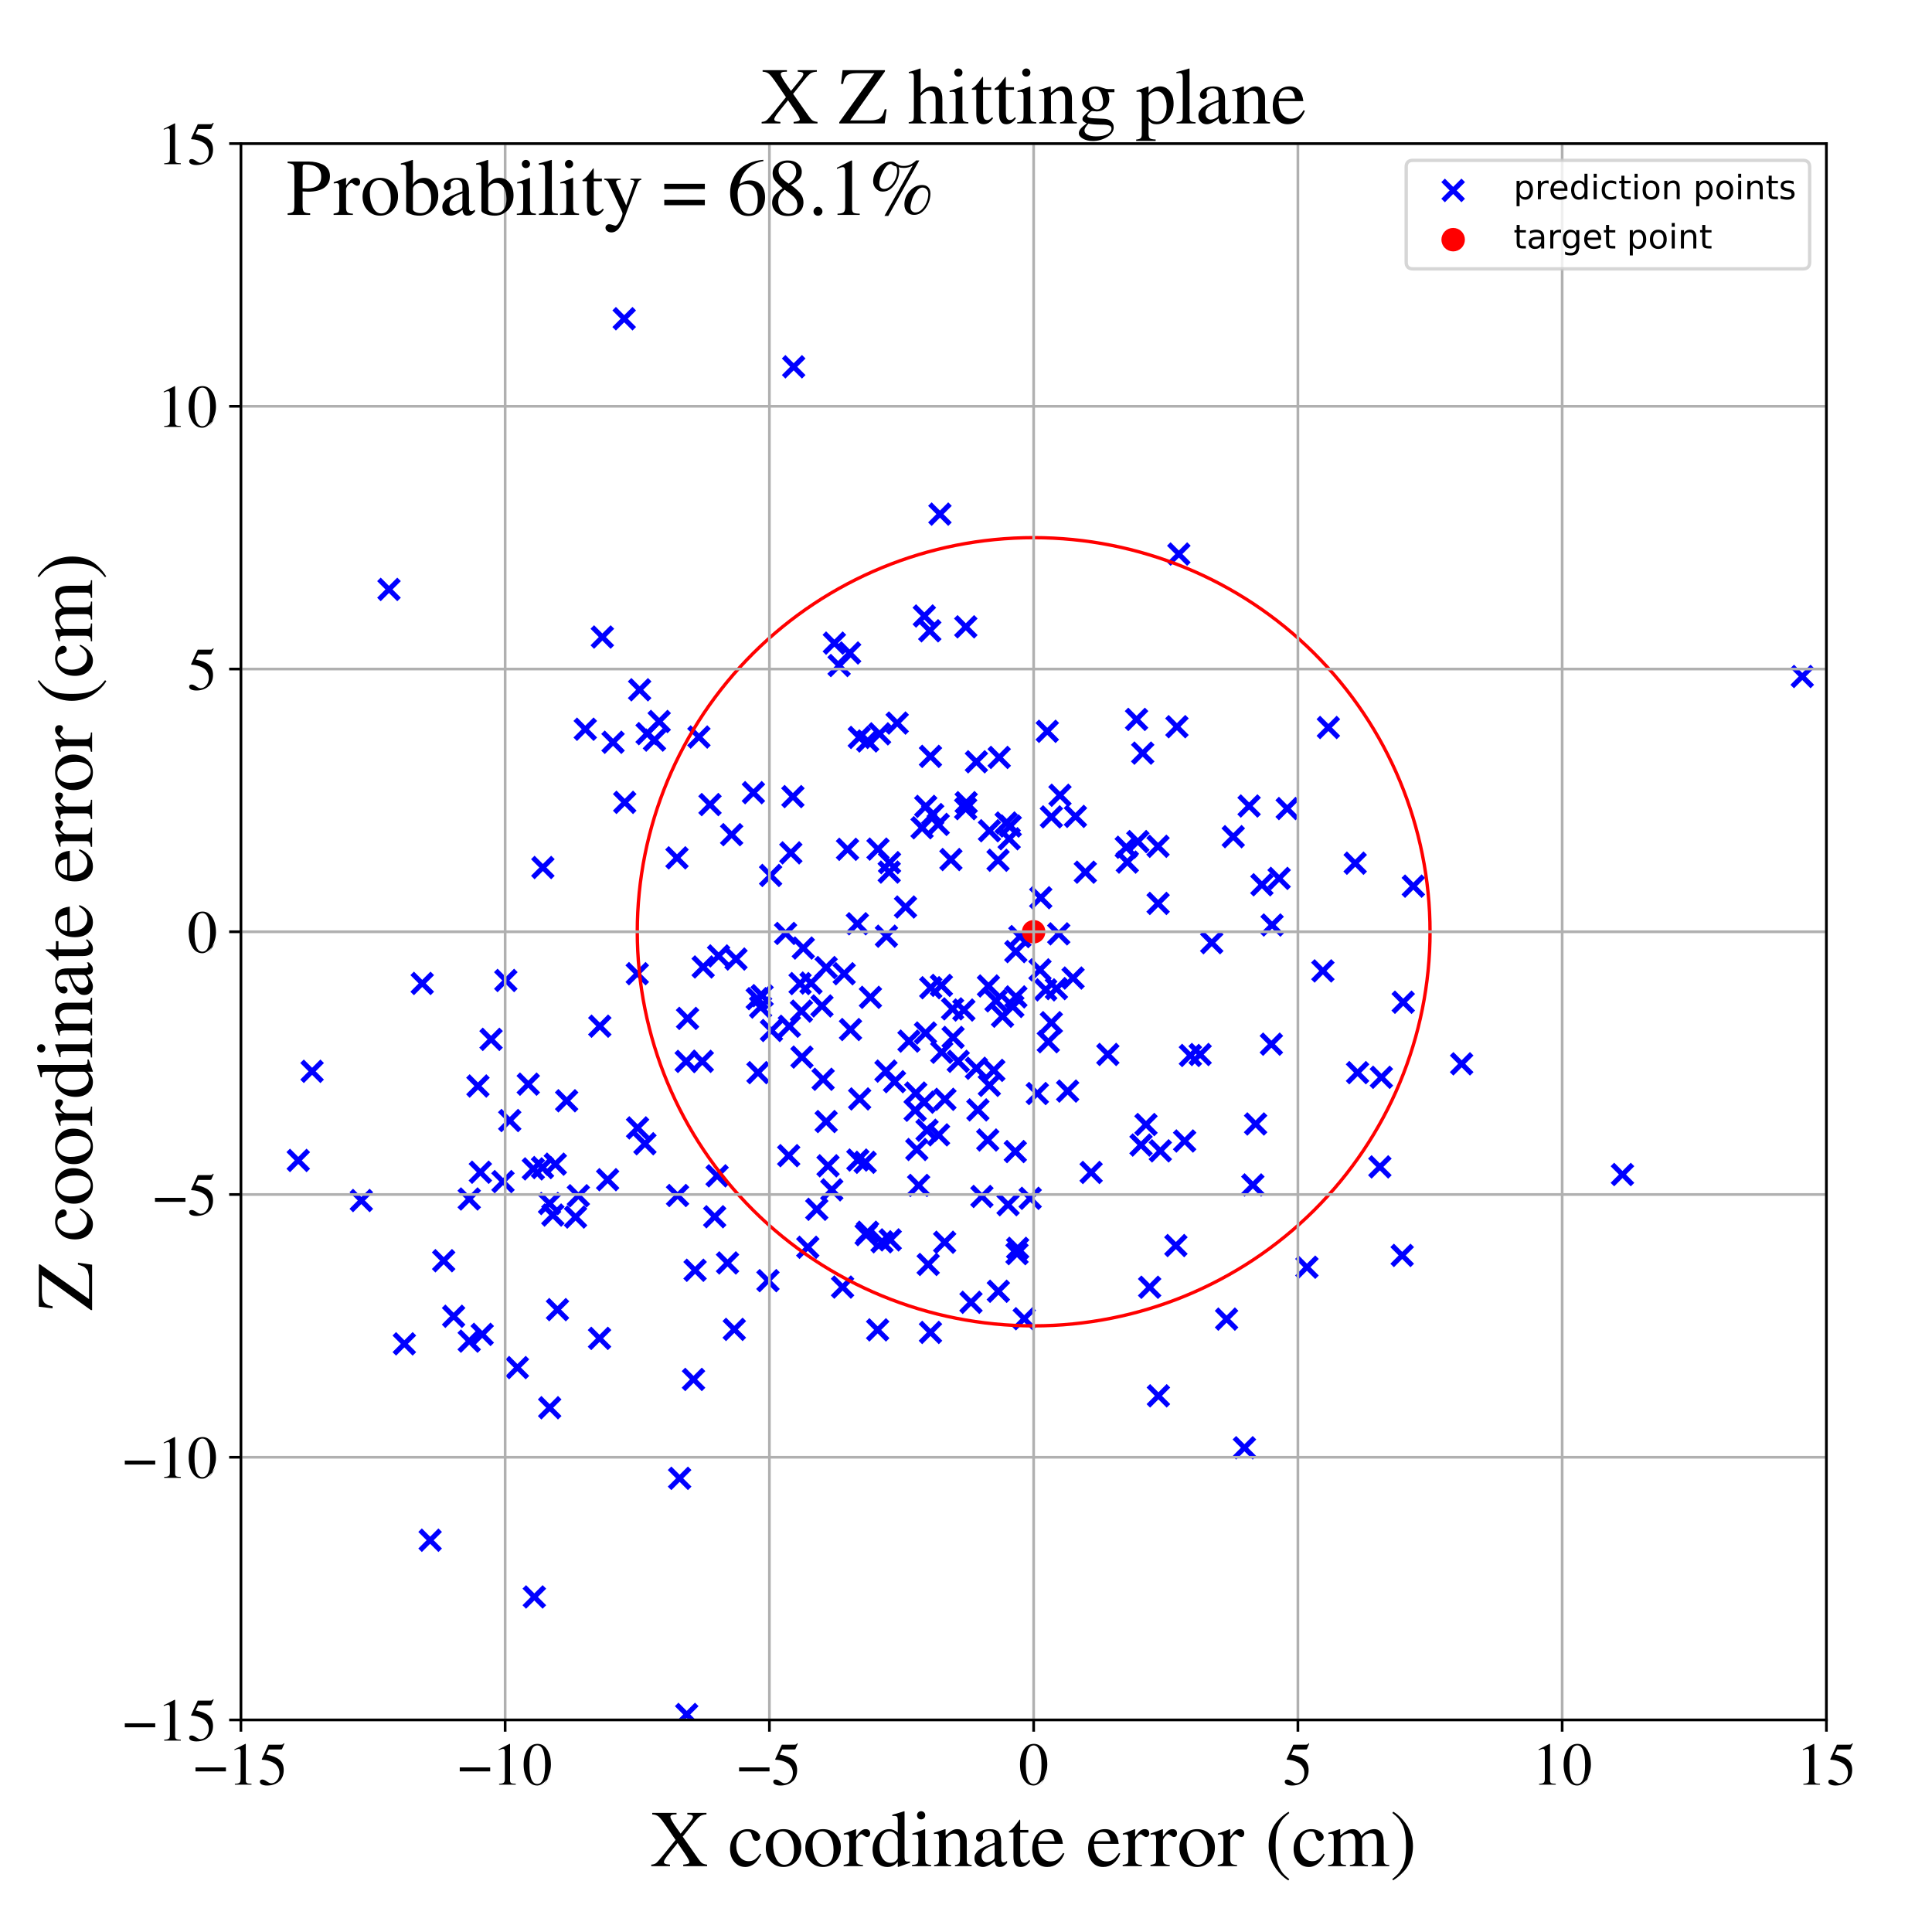 <?xml version="1.0" encoding="utf-8" standalone="no"?>
<!DOCTYPE svg PUBLIC "-//W3C//DTD SVG 1.1//EN"
  "http://www.w3.org/Graphics/SVG/1.1/DTD/svg11.dtd">
<!-- Created with matplotlib (https://matplotlib.org/) -->
<svg height="576pt" version="1.1" viewBox="0 0 576 576" width="576pt" xmlns="http://www.w3.org/2000/svg" xmlns:xlink="http://www.w3.org/1999/xlink">
 <defs>
  <style type="text/css">
*{stroke-linecap:butt;stroke-linejoin:round;}
  </style>
 </defs>
 <g id="figure_1">
  <g id="patch_1">
   <path d="M 0 576 
L 576 576 
L 576 0 
L 0 0 
z
" style="fill:#ffffff;"/>
  </g>
  <g id="axes_1">
   <g id="patch_2">
    <path d="M 71.822 512.784 
L 544.52 512.784 
L 544.52 42.802 
L 71.822 42.802 
z
" style="fill:#ffffff;"/>
   </g>
   <g id="PathCollection_1">
    <defs>
     <path d="M -3 3 
L 3 -3 
M -3 -3 
L 3 3 
" id="mf4b1f648ef" style="stroke:#0000ff;stroke-width:1.5;"/>
    </defs>
    <g clip-path="url(#p78318772ea)">
     <use style="fill:#0000ff;stroke:#0000ff;stroke-width:1.5;" x="280.227" xlink:href="#mf4b1f648ef" y="153.284"/>
     <use style="fill:#0000ff;stroke:#0000ff;stroke-width:1.5;" x="190.082" xlink:href="#mf4b1f648ef" y="336.266"/>
     <use style="fill:#0000ff;stroke:#0000ff;stroke-width:1.5;" x="389.646" xlink:href="#mf4b1f648ef" y="377.803"/>
     <use style="fill:#0000ff;stroke:#0000ff;stroke-width:1.5;" x="88.924" xlink:href="#mf4b1f648ef" y="345.97"/>
     <use style="fill:#0000ff;stroke:#0000ff;stroke-width:1.5;" x="383.761" xlink:href="#mf4b1f648ef" y="241.059"/>
     <use style="fill:#0000ff;stroke:#0000ff;stroke-width:1.5;" x="218.132" xlink:href="#mf4b1f648ef" y="248.842"/>
     <use style="fill:#0000ff;stroke:#0000ff;stroke-width:1.5;" x="287.903" xlink:href="#mf4b1f648ef" y="241.095"/>
     <use style="fill:#0000ff;stroke:#0000ff;stroke-width:1.5;" x="143.213" xlink:href="#mf4b1f648ef" y="349.487"/>
     <use style="fill:#0000ff;stroke:#0000ff;stroke-width:1.5;" x="305.358" xlink:href="#mf4b1f648ef" y="393.162"/>
     <use style="fill:#0000ff;stroke:#0000ff;stroke-width:1.5;" x="304.079" xlink:href="#mf4b1f648ef" y="279.227"/>
     <use style="fill:#0000ff;stroke:#0000ff;stroke-width:1.5;" x="259.508" xlink:href="#mf4b1f648ef" y="297.343"/>
     <use style="fill:#0000ff;stroke:#0000ff;stroke-width:1.5;" x="168.94" xlink:href="#mf4b1f648ef" y="328.177"/>
     <use style="fill:#0000ff;stroke:#0000ff;stroke-width:1.5;" x="186.095" xlink:href="#mf4b1f648ef" y="95.025"/>
     <use style="fill:#0000ff;stroke:#0000ff;stroke-width:1.5;" x="336.093" xlink:href="#mf4b1f648ef" y="257.022"/>
     <use style="fill:#0000ff;stroke:#0000ff;stroke-width:1.5;" x="296.295" xlink:href="#mf4b1f648ef" y="319.119"/>
     <use style="fill:#0000ff;stroke:#0000ff;stroke-width:1.5;" x="361.267" xlink:href="#mf4b1f648ef" y="281.049"/>
     <use style="fill:#0000ff;stroke:#0000ff;stroke-width:1.5;" x="307.134" xlink:href="#mf4b1f648ef" y="357.263"/>
     <use style="fill:#0000ff;stroke:#0000ff;stroke-width:1.5;" x="312.232" xlink:href="#mf4b1f648ef" y="218.032"/>
     <use style="fill:#0000ff;stroke:#0000ff;stroke-width:1.5;" x="225.757" xlink:href="#mf4b1f648ef" y="297.745"/>
     <use style="fill:#0000ff;stroke:#0000ff;stroke-width:1.5;" x="314.952" xlink:href="#mf4b1f648ef" y="294.741"/>
     <use style="fill:#0000ff;stroke:#0000ff;stroke-width:1.5;" x="246.865" xlink:href="#mf4b1f648ef" y="347.565"/>
     <use style="fill:#0000ff;stroke:#0000ff;stroke-width:1.5;" x="342.756" xlink:href="#mf4b1f648ef" y="383.777"/>
     <use style="fill:#0000ff;stroke:#0000ff;stroke-width:1.5;" x="318.302" xlink:href="#mf4b1f648ef" y="325.291"/>
     <use style="fill:#0000ff;stroke:#0000ff;stroke-width:1.5;" x="253.31" xlink:href="#mf4b1f648ef" y="194.676"/>
     <use style="fill:#0000ff;stroke:#0000ff;stroke-width:1.5;" x="163.881" xlink:href="#mf4b1f648ef" y="419.697"/>
     <use style="fill:#0000ff;stroke:#0000ff;stroke-width:1.5;" x="107.725" xlink:href="#mf4b1f648ef" y="357.921"/>
     <use style="fill:#0000ff;stroke:#0000ff;stroke-width:1.5;" x="258.658" xlink:href="#mf4b1f648ef" y="367.37"/>
     <use style="fill:#0000ff;stroke:#0000ff;stroke-width:1.5;" x="246.313" xlink:href="#mf4b1f648ef" y="334.376"/>
     <use style="fill:#0000ff;stroke:#0000ff;stroke-width:1.5;" x="265.105" xlink:href="#mf4b1f648ef" y="259.999"/>
     <use style="fill:#0000ff;stroke:#0000ff;stroke-width:1.5;" x="226.762" xlink:href="#mf4b1f648ef" y="300.244"/>
     <use style="fill:#0000ff;stroke:#0000ff;stroke-width:1.5;" x="297.904" xlink:href="#mf4b1f648ef" y="225.819"/>
     <use style="fill:#0000ff;stroke:#0000ff;stroke-width:1.5;" x="340.682" xlink:href="#mf4b1f648ef" y="224.534"/>
     <use style="fill:#0000ff;stroke:#0000ff;stroke-width:1.5;" x="277.41" xlink:href="#mf4b1f648ef" y="225.502"/>
     <use style="fill:#0000ff;stroke:#0000ff;stroke-width:1.5;" x="272.84" xlink:href="#mf4b1f648ef" y="331.009"/>
     <use style="fill:#0000ff;stroke:#0000ff;stroke-width:1.5;" x="261.764" xlink:href="#mf4b1f648ef" y="253.151"/>
     <use style="fill:#0000ff;stroke:#0000ff;stroke-width:1.5;" x="396.037" xlink:href="#mf4b1f648ef" y="216.895"/>
     <use style="fill:#0000ff;stroke:#0000ff;stroke-width:1.5;" x="275.919" xlink:href="#mf4b1f648ef" y="307.97"/>
     <use style="fill:#0000ff;stroke:#0000ff;stroke-width:1.5;" x="206.762" xlink:href="#mf4b1f648ef" y="411.26"/>
     <use style="fill:#0000ff;stroke:#0000ff;stroke-width:1.5;" x="236.624" xlink:href="#mf4b1f648ef" y="109.352"/>
     <use style="fill:#0000ff;stroke:#0000ff;stroke-width:1.5;" x="213.798" xlink:href="#mf4b1f648ef" y="350.56"/>
     <use style="fill:#0000ff;stroke:#0000ff;stroke-width:1.5;" x="285.687" xlink:href="#mf4b1f648ef" y="316.417"/>
     <use style="fill:#0000ff;stroke:#0000ff;stroke-width:1.5;" x="294.997" xlink:href="#mf4b1f648ef" y="247.674"/>
     <use style="fill:#0000ff;stroke:#0000ff;stroke-width:1.5;" x="229.99" xlink:href="#mf4b1f648ef" y="307.231"/>
     <use style="fill:#0000ff;stroke:#0000ff;stroke-width:1.5;" x="624.303" xlink:href="#mf4b1f648ef" y="167.963"/>
     <use style="fill:#0000ff;stroke:#0000ff;stroke-width:1.5;" x="161.85" xlink:href="#mf4b1f648ef" y="258.635"/>
     <use style="fill:#0000ff;stroke:#0000ff;stroke-width:1.5;" x="202.004" xlink:href="#mf4b1f648ef" y="356.422"/>
     <use style="fill:#0000ff;stroke:#0000ff;stroke-width:1.5;" x="277.498" xlink:href="#mf4b1f648ef" y="294.478"/>
     <use style="fill:#0000ff;stroke:#0000ff;stroke-width:1.5;" x="303.396" xlink:href="#mf4b1f648ef" y="372.17"/>
     <use style="fill:#0000ff;stroke:#0000ff;stroke-width:1.5;" x="166.209" xlink:href="#mf4b1f648ef" y="390.449"/>
     <use style="fill:#0000ff;stroke:#0000ff;stroke-width:1.5;" x="157.499" xlink:href="#mf4b1f648ef" y="323.227"/>
     <use style="fill:#0000ff;stroke:#0000ff;stroke-width:1.5;" x="279.816" xlink:href="#mf4b1f648ef" y="338.342"/>
     <use style="fill:#0000ff;stroke:#0000ff;stroke-width:1.5;" x="297.554" xlink:href="#mf4b1f648ef" y="256.473"/>
     <use style="fill:#0000ff;stroke:#0000ff;stroke-width:1.5;" x="277.202" xlink:href="#mf4b1f648ef" y="188.061"/>
     <use style="fill:#0000ff;stroke:#0000ff;stroke-width:1.5;" x="164.818" xlink:href="#mf4b1f648ef" y="362.26"/>
     <use style="fill:#0000ff;stroke:#0000ff;stroke-width:1.5;" x="284.004" xlink:href="#mf4b1f648ef" y="300.782"/>
     <use style="fill:#0000ff;stroke:#0000ff;stroke-width:1.5;" x="300.54" xlink:href="#mf4b1f648ef" y="359.165"/>
     <use style="fill:#0000ff;stroke:#0000ff;stroke-width:1.5;" x="365.69" xlink:href="#mf4b1f648ef" y="393.277"/>
     <use style="fill:#0000ff;stroke:#0000ff;stroke-width:1.5;" x="239.093" xlink:href="#mf4b1f648ef" y="315.16"/>
     <use style="fill:#0000ff;stroke:#0000ff;stroke-width:1.5;" x="208.374" xlink:href="#mf4b1f648ef" y="219.736"/>
     <use style="fill:#0000ff;stroke:#0000ff;stroke-width:1.5;" x="373.52" xlink:href="#mf4b1f648ef" y="353.278"/>
     <use style="fill:#0000ff;stroke:#0000ff;stroke-width:1.5;" x="253.565" xlink:href="#mf4b1f648ef" y="306.943"/>
     <use style="fill:#0000ff;stroke:#0000ff;stroke-width:1.5;" x="313.456" xlink:href="#mf4b1f648ef" y="243.548"/>
     <use style="fill:#0000ff;stroke:#0000ff;stroke-width:1.5;" x="219.429" xlink:href="#mf4b1f648ef" y="285.928"/>
     <use style="fill:#0000ff;stroke:#0000ff;stroke-width:1.5;" x="251.687" xlink:href="#mf4b1f648ef" y="290.306"/>
     <use style="fill:#0000ff;stroke:#0000ff;stroke-width:1.5;" x="235.142" xlink:href="#mf4b1f648ef" y="344.544"/>
     <use style="fill:#0000ff;stroke:#0000ff;stroke-width:1.5;" x="37.483" xlink:href="#mf4b1f648ef" y="328.676"/>
     <use style="fill:#0000ff;stroke:#0000ff;stroke-width:1.5;" x="139.891" xlink:href="#mf4b1f648ef" y="399.843"/>
     <use style="fill:#0000ff;stroke:#0000ff;stroke-width:1.5;" x="213.073" xlink:href="#mf4b1f648ef" y="362.758"/>
     <use style="fill:#0000ff;stroke:#0000ff;stroke-width:1.5;" x="264.277" xlink:href="#mf4b1f648ef" y="279.117"/>
     <use style="fill:#0000ff;stroke:#0000ff;stroke-width:1.5;" x="262.233" xlink:href="#mf4b1f648ef" y="218.782"/>
     <use style="fill:#0000ff;stroke:#0000ff;stroke-width:1.5;" x="172.431" xlink:href="#mf4b1f648ef" y="356.496"/>
     <use style="fill:#0000ff;stroke:#0000ff;stroke-width:1.5;" x="252.68" xlink:href="#mf4b1f648ef" y="253.214"/>
     <use style="fill:#0000ff;stroke:#0000ff;stroke-width:1.5;" x="297.648" xlink:href="#mf4b1f648ef" y="384.973"/>
     <use style="fill:#0000ff;stroke:#0000ff;stroke-width:1.5;" x="281.715" xlink:href="#mf4b1f648ef" y="327.749"/>
     <use style="fill:#0000ff;stroke:#0000ff;stroke-width:1.5;" x="303.206" xlink:href="#mf4b1f648ef" y="373.755"/>
     <use style="fill:#0000ff;stroke:#0000ff;stroke-width:1.5;" x="54.885" xlink:href="#mf4b1f648ef" y="333.767"/>
     <use style="fill:#0000ff;stroke:#0000ff;stroke-width:1.5;" x="289.489" xlink:href="#mf4b1f648ef" y="388.268"/>
     <use style="fill:#0000ff;stroke:#0000ff;stroke-width:1.5;" x="186.253" xlink:href="#mf4b1f648ef" y="239.21"/>
     <use style="fill:#0000ff;stroke:#0000ff;stroke-width:1.5;" x="265.205" xlink:href="#mf4b1f648ef" y="257.184"/>
     <use style="fill:#0000ff;stroke:#0000ff;stroke-width:1.5;" x="345.253" xlink:href="#mf4b1f648ef" y="252.316"/>
     <use style="fill:#0000ff;stroke:#0000ff;stroke-width:1.5;" x="246.301" xlink:href="#mf4b1f648ef" y="288.46"/>
     <use style="fill:#0000ff;stroke:#0000ff;stroke-width:1.5;" x="261.661" xlink:href="#mf4b1f648ef" y="396.483"/>
     <use style="fill:#0000ff;stroke:#0000ff;stroke-width:1.5;" x="265.415" xlink:href="#mf4b1f648ef" y="369.658"/>
     <use style="fill:#0000ff;stroke:#0000ff;stroke-width:1.5;" x="561.107" xlink:href="#mf4b1f648ef" y="198.206"/>
     <use style="fill:#0000ff;stroke:#0000ff;stroke-width:1.5;" x="192.93" xlink:href="#mf4b1f648ef" y="218.724"/>
     <use style="fill:#0000ff;stroke:#0000ff;stroke-width:1.5;" x="301.196" xlink:href="#mf4b1f648ef" y="246.274"/>
     <use style="fill:#0000ff;stroke:#0000ff;stroke-width:1.5;" x="299.971" xlink:href="#mf4b1f648ef" y="245.362"/>
     <use style="fill:#0000ff;stroke:#0000ff;stroke-width:1.5;" x="335.774" xlink:href="#mf4b1f648ef" y="252.592"/>
     <use style="fill:#0000ff;stroke:#0000ff;stroke-width:1.5;" x="374.342" xlink:href="#mf4b1f648ef" y="335.096"/>
     <use style="fill:#0000ff;stroke:#0000ff;stroke-width:1.5;" x="296.942" xlink:href="#mf4b1f648ef" y="298.387"/>
     <use style="fill:#0000ff;stroke:#0000ff;stroke-width:1.5;" x="275.995" xlink:href="#mf4b1f648ef" y="240.408"/>
     <use style="fill:#0000ff;stroke:#0000ff;stroke-width:1.5;" x="234.212" xlink:href="#mf4b1f648ef" y="278.29"/>
     <use style="fill:#0000ff;stroke:#0000ff;stroke-width:1.5;" x="269.969" xlink:href="#mf4b1f648ef" y="270.413"/>
     <use style="fill:#0000ff;stroke:#0000ff;stroke-width:1.5;" x="115.972" xlink:href="#mf4b1f648ef" y="175.728"/>
     <use style="fill:#0000ff;stroke:#0000ff;stroke-width:1.5;" x="353.188" xlink:href="#mf4b1f648ef" y="340.17"/>
     <use style="fill:#0000ff;stroke:#0000ff;stroke-width:1.5;" x="310.055" xlink:href="#mf4b1f648ef" y="289.148"/>
     <use style="fill:#0000ff;stroke:#0000ff;stroke-width:1.5;" x="351.46" xlink:href="#mf4b1f648ef" y="165.18"/>
     <use style="fill:#0000ff;stroke:#0000ff;stroke-width:1.5;" x="372.405" xlink:href="#mf4b1f648ef" y="240.297"/>
     <use style="fill:#0000ff;stroke:#0000ff;stroke-width:1.5;" x="381.359" xlink:href="#mf4b1f648ef" y="261.877"/>
     <use style="fill:#0000ff;stroke:#0000ff;stroke-width:1.5;" x="204.987" xlink:href="#mf4b1f648ef" y="303.622"/>
     <use style="fill:#0000ff;stroke:#0000ff;stroke-width:1.5;" x="159.009" xlink:href="#mf4b1f648ef" y="348.493"/>
     <use style="fill:#0000ff;stroke:#0000ff;stroke-width:1.5;" x="277.412" xlink:href="#mf4b1f648ef" y="397.244"/>
     <use style="fill:#0000ff;stroke:#0000ff;stroke-width:1.5;" x="280.769" xlink:href="#mf4b1f648ef" y="313.724"/>
     <use style="fill:#0000ff;stroke:#0000ff;stroke-width:1.5;" x="316.019" xlink:href="#mf4b1f648ef" y="237.097"/>
     <use style="fill:#0000ff;stroke:#0000ff;stroke-width:1.5;" x="320.631" xlink:href="#mf4b1f648ef" y="243.398"/>
     <use style="fill:#0000ff;stroke:#0000ff;stroke-width:1.5;" x="302.872" xlink:href="#mf4b1f648ef" y="297.208"/>
     <use style="fill:#0000ff;stroke:#0000ff;stroke-width:1.5;" x="143.767" xlink:href="#mf4b1f648ef" y="397.825"/>
     <use style="fill:#0000ff;stroke:#0000ff;stroke-width:1.5;" x="139.903" xlink:href="#mf4b1f648ef" y="357.468"/>
     <use style="fill:#0000ff;stroke:#0000ff;stroke-width:1.5;" x="394.403" xlink:href="#mf4b1f648ef" y="289.465"/>
     <use style="fill:#0000ff;stroke:#0000ff;stroke-width:1.5;" x="192.274" xlink:href="#mf4b1f648ef" y="340.988"/>
     <use style="fill:#0000ff;stroke:#0000ff;stroke-width:1.5;" x="273.023" xlink:href="#mf4b1f648ef" y="325.878"/>
     <use style="fill:#0000ff;stroke:#0000ff;stroke-width:1.5;" x="274.902" xlink:href="#mf4b1f648ef" y="246.787"/>
     <use style="fill:#0000ff;stroke:#0000ff;stroke-width:1.5;" x="421.365" xlink:href="#mf4b1f648ef" y="264.197"/>
     <use style="fill:#0000ff;stroke:#0000ff;stroke-width:1.5;" x="367.683" xlink:href="#mf4b1f648ef" y="249.445"/>
     <use style="fill:#0000ff;stroke:#0000ff;stroke-width:1.5;" x="411.388" xlink:href="#mf4b1f648ef" y="347.894"/>
     <use style="fill:#0000ff;stroke:#0000ff;stroke-width:1.5;" x="178.829" xlink:href="#mf4b1f648ef" y="305.947"/>
     <use style="fill:#0000ff;stroke:#0000ff;stroke-width:1.5;" x="171.591" xlink:href="#mf4b1f648ef" y="362.847"/>
     <use style="fill:#0000ff;stroke:#0000ff;stroke-width:1.5;" x="284.148" xlink:href="#mf4b1f648ef" y="309.289"/>
     <use style="fill:#0000ff;stroke:#0000ff;stroke-width:1.5;" x="174.496" xlink:href="#mf4b1f648ef" y="217.414"/>
     <use style="fill:#0000ff;stroke:#0000ff;stroke-width:1.5;" x="-1" xlink:href="#mf4b1f648ef" y="348.684"/>
     <use style="fill:#0000ff;stroke:#0000ff;stroke-width:1.5;" x="-1" xlink:href="#mf4b1f648ef" y="351.63"/>
     <use style="fill:#0000ff;stroke:#0000ff;stroke-width:1.5;" x="151.975" xlink:href="#mf4b1f648ef" y="334.076"/>
     <use style="fill:#0000ff;stroke:#0000ff;stroke-width:1.5;" x="150.803" xlink:href="#mf4b1f648ef" y="292.316"/>
     <use style="fill:#0000ff;stroke:#0000ff;stroke-width:1.5;" x="159.304" xlink:href="#mf4b1f648ef" y="476.109"/>
     <use style="fill:#0000ff;stroke:#0000ff;stroke-width:1.5;" x="211.679" xlink:href="#mf4b1f648ef" y="239.872"/>
     <use style="fill:#0000ff;stroke:#0000ff;stroke-width:1.5;" x="190.702" xlink:href="#mf4b1f648ef" y="205.652"/>
     <use style="fill:#0000ff;stroke:#0000ff;stroke-width:1.5;" x="301.959" xlink:href="#mf4b1f648ef" y="300.067"/>
     <use style="fill:#0000ff;stroke:#0000ff;stroke-width:1.5;" x="376.22" xlink:href="#mf4b1f648ef" y="263.785"/>
     <use style="fill:#0000ff;stroke:#0000ff;stroke-width:1.5;" x="245.063" xlink:href="#mf4b1f648ef" y="299.908"/>
     <use style="fill:#0000ff;stroke:#0000ff;stroke-width:1.5;" x="341.658" xlink:href="#mf4b1f648ef" y="335.26"/>
     <use style="fill:#0000ff;stroke:#0000ff;stroke-width:1.5;" x="224.617" xlink:href="#mf4b1f648ef" y="236.324"/>
     <use style="fill:#0000ff;stroke:#0000ff;stroke-width:1.5;" x="209.387" xlink:href="#mf4b1f648ef" y="316.429"/>
     <use style="fill:#0000ff;stroke:#0000ff;stroke-width:1.5;" x="291.093" xlink:href="#mf4b1f648ef" y="318.486"/>
     <use style="fill:#0000ff;stroke:#0000ff;stroke-width:1.5;" x="345.277" xlink:href="#mf4b1f648ef" y="269.34"/>
     <use style="fill:#0000ff;stroke:#0000ff;stroke-width:1.5;" x="181.158" xlink:href="#mf4b1f648ef" y="351.709"/>
     <use style="fill:#0000ff;stroke:#0000ff;stroke-width:1.5;" x="228.957" xlink:href="#mf4b1f648ef" y="381.813"/>
     <use style="fill:#0000ff;stroke:#0000ff;stroke-width:1.5;" x="311.77" xlink:href="#mf4b1f648ef" y="295.117"/>
     <use style="fill:#0000ff;stroke:#0000ff;stroke-width:1.5;" x="273.88" xlink:href="#mf4b1f648ef" y="353.409"/>
     <use style="fill:#0000ff;stroke:#0000ff;stroke-width:1.5;" x="135.242" xlink:href="#mf4b1f648ef" y="392.431"/>
     <use style="fill:#0000ff;stroke:#0000ff;stroke-width:1.5;" x="161.743" xlink:href="#mf4b1f648ef" y="348.094"/>
     <use style="fill:#0000ff;stroke:#0000ff;stroke-width:1.5;" x="236.392" xlink:href="#mf4b1f648ef" y="237.497"/>
     <use style="fill:#0000ff;stroke:#0000ff;stroke-width:1.5;" x="235.779" xlink:href="#mf4b1f648ef" y="254.268"/>
     <use style="fill:#0000ff;stroke:#0000ff;stroke-width:1.5;" x="345.932" xlink:href="#mf4b1f648ef" y="343.111"/>
     <use style="fill:#0000ff;stroke:#0000ff;stroke-width:1.5;" x="280.665" xlink:href="#mf4b1f648ef" y="293.783"/>
     <use style="fill:#0000ff;stroke:#0000ff;stroke-width:1.5;" x="435.776" xlink:href="#mf4b1f648ef" y="317.167"/>
     <use style="fill:#0000ff;stroke:#0000ff;stroke-width:1.5;" x="345.36" xlink:href="#mf4b1f648ef" y="416.148"/>
     <use style="fill:#0000ff;stroke:#0000ff;stroke-width:1.5;" x="125.885" xlink:href="#mf4b1f648ef" y="293.197"/>
     <use style="fill:#0000ff;stroke:#0000ff;stroke-width:1.5;" x="179.582" xlink:href="#mf4b1f648ef" y="189.922"/>
     <use style="fill:#0000ff;stroke:#0000ff;stroke-width:1.5;" x="201.835" xlink:href="#mf4b1f648ef" y="255.756"/>
     <use style="fill:#0000ff;stroke:#0000ff;stroke-width:1.5;" x="266.681" xlink:href="#mf4b1f648ef" y="322.484"/>
     <use style="fill:#0000ff;stroke:#0000ff;stroke-width:1.5;" x="163.833" xlink:href="#mf4b1f648ef" y="358.818"/>
     <use style="fill:#0000ff;stroke:#0000ff;stroke-width:1.5;" x="291.547" xlink:href="#mf4b1f648ef" y="330.902"/>
     <use style="fill:#0000ff;stroke:#0000ff;stroke-width:1.5;" x="247.99" xlink:href="#mf4b1f648ef" y="354.734"/>
     <use style="fill:#0000ff;stroke:#0000ff;stroke-width:1.5;" x="207.232" xlink:href="#mf4b1f648ef" y="378.712"/>
     <use style="fill:#0000ff;stroke:#0000ff;stroke-width:1.5;" x="216.904" xlink:href="#mf4b1f648ef" y="376.53"/>
     <use style="fill:#0000ff;stroke:#0000ff;stroke-width:1.5;" x="209.643" xlink:href="#mf4b1f648ef" y="288.287"/>
     <use style="fill:#0000ff;stroke:#0000ff;stroke-width:1.5;" x="128.237" xlink:href="#mf4b1f648ef" y="459.198"/>
     <use style="fill:#0000ff;stroke:#0000ff;stroke-width:1.5;" x="287.94" xlink:href="#mf4b1f648ef" y="186.882"/>
     <use style="fill:#0000ff;stroke:#0000ff;stroke-width:1.5;" x="120.555" xlink:href="#mf4b1f648ef" y="400.646"/>
     <use style="fill:#0000ff;stroke:#0000ff;stroke-width:1.5;" x="93.051" xlink:href="#mf4b1f648ef" y="319.398"/>
     <use style="fill:#0000ff;stroke:#0000ff;stroke-width:1.5;" x="238.937" xlink:href="#mf4b1f648ef" y="301.459"/>
     <use style="fill:#0000ff;stroke:#0000ff;stroke-width:1.5;" x="309.265" xlink:href="#mf4b1f648ef" y="326.022"/>
     <use style="fill:#0000ff;stroke:#0000ff;stroke-width:1.5;" x="240.833" xlink:href="#mf4b1f648ef" y="371.859"/>
     <use style="fill:#0000ff;stroke:#0000ff;stroke-width:1.5;" x="273.337" xlink:href="#mf4b1f648ef" y="342.706"/>
     <use style="fill:#0000ff;stroke:#0000ff;stroke-width:1.5;" x="312.54" xlink:href="#mf4b1f648ef" y="310.582"/>
     <use style="fill:#0000ff;stroke:#0000ff;stroke-width:1.5;" x="483.717" xlink:href="#mf4b1f648ef" y="350.169"/>
     <use style="fill:#0000ff;stroke:#0000ff;stroke-width:1.5;" x="379.256" xlink:href="#mf4b1f648ef" y="275.777"/>
     <use style="fill:#0000ff;stroke:#0000ff;stroke-width:1.5;" x="258.683" xlink:href="#mf4b1f648ef" y="220.911"/>
     <use style="fill:#0000ff;stroke:#0000ff;stroke-width:1.5;" x="204.579" xlink:href="#mf4b1f648ef" y="316.442"/>
     <use style="fill:#0000ff;stroke:#0000ff;stroke-width:1.5;" x="354.901" xlink:href="#mf4b1f648ef" y="314.675"/>
     <use style="fill:#0000ff;stroke:#0000ff;stroke-width:1.5;" x="302.852" xlink:href="#mf4b1f648ef" y="283.713"/>
     <use style="fill:#0000ff;stroke:#0000ff;stroke-width:1.5;" x="350.889" xlink:href="#mf4b1f648ef" y="216.659"/>
     <use style="fill:#0000ff;stroke:#0000ff;stroke-width:1.5;" x="288.059" xlink:href="#mf4b1f648ef" y="239.305"/>
     <use style="fill:#0000ff;stroke:#0000ff;stroke-width:1.5;" x="146.402" xlink:href="#mf4b1f648ef" y="309.87"/>
     <use style="fill:#0000ff;stroke:#0000ff;stroke-width:1.5;" x="298.892" xlink:href="#mf4b1f648ef" y="302.984"/>
     <use style="fill:#0000ff;stroke:#0000ff;stroke-width:1.5;" x="340.179" xlink:href="#mf4b1f648ef" y="341.377"/>
     <use style="fill:#0000ff;stroke:#0000ff;stroke-width:1.5;" x="262.952" xlink:href="#mf4b1f648ef" y="370.222"/>
     <use style="fill:#0000ff;stroke:#0000ff;stroke-width:1.5;" x="227.209" xlink:href="#mf4b1f648ef" y="296.836"/>
     <use style="fill:#0000ff;stroke:#0000ff;stroke-width:1.5;" x="357.806" xlink:href="#mf4b1f648ef" y="314.386"/>
     <use style="fill:#0000ff;stroke:#0000ff;stroke-width:1.5;" x="325.308" xlink:href="#mf4b1f648ef" y="349.552"/>
     <use style="fill:#0000ff;stroke:#0000ff;stroke-width:1.5;" x="248.758" xlink:href="#mf4b1f648ef" y="191.743"/>
     <use style="fill:#0000ff;stroke:#0000ff;stroke-width:1.5;" x="51.421" xlink:href="#mf4b1f648ef" y="330.131"/>
     <use style="fill:#0000ff;stroke:#0000ff;stroke-width:1.5;" x="258.221" xlink:href="#mf4b1f648ef" y="368.089"/>
     <use style="fill:#0000ff;stroke:#0000ff;stroke-width:1.5;" x="189.992" xlink:href="#mf4b1f648ef" y="290.291"/>
     <use style="fill:#0000ff;stroke:#0000ff;stroke-width:1.5;" x="404.03" xlink:href="#mf4b1f648ef" y="257.349"/>
     <use style="fill:#0000ff;stroke:#0000ff;stroke-width:1.5;" x="275.576" xlink:href="#mf4b1f648ef" y="183.647"/>
     <use style="fill:#0000ff;stroke:#0000ff;stroke-width:1.5;" x="323.58" xlink:href="#mf4b1f648ef" y="260.031"/>
     <use style="fill:#0000ff;stroke:#0000ff;stroke-width:1.5;" x="255.762" xlink:href="#mf4b1f648ef" y="345.851"/>
     <use style="fill:#0000ff;stroke:#0000ff;stroke-width:1.5;" x="338.851" xlink:href="#mf4b1f648ef" y="214.482"/>
     <use style="fill:#0000ff;stroke:#0000ff;stroke-width:1.5;" x="255.614" xlink:href="#mf4b1f648ef" y="275.405"/>
     <use style="fill:#0000ff;stroke:#0000ff;stroke-width:1.5;" x="235.338" xlink:href="#mf4b1f648ef" y="305.964"/>
     <use style="fill:#0000ff;stroke:#0000ff;stroke-width:1.5;" x="310.287" xlink:href="#mf4b1f648ef" y="267.649"/>
     <use style="fill:#0000ff;stroke:#0000ff;stroke-width:1.5;" x="319.921" xlink:href="#mf4b1f648ef" y="291.588"/>
     <use style="fill:#0000ff;stroke:#0000ff;stroke-width:1.5;" x="278.069" xlink:href="#mf4b1f648ef" y="242.849"/>
     <use style="fill:#0000ff;stroke:#0000ff;stroke-width:1.5;" x="294.692" xlink:href="#mf4b1f648ef" y="293.954"/>
     <use style="fill:#0000ff;stroke:#0000ff;stroke-width:1.5;" x="379.047" xlink:href="#mf4b1f648ef" y="311.309"/>
     <use style="fill:#0000ff;stroke:#0000ff;stroke-width:1.5;" x="256.19" xlink:href="#mf4b1f648ef" y="219.856"/>
     <use style="fill:#0000ff;stroke:#0000ff;stroke-width:1.5;" x="275.519" xlink:href="#mf4b1f648ef" y="328.605"/>
     <use style="fill:#0000ff;stroke:#0000ff;stroke-width:1.5;" x="330.289" xlink:href="#mf4b1f648ef" y="314.368"/>
     <use style="fill:#0000ff;stroke:#0000ff;stroke-width:1.5;" x="239.495" xlink:href="#mf4b1f648ef" y="282.651"/>
     <use style="fill:#0000ff;stroke:#0000ff;stroke-width:1.5;" x="294.483" xlink:href="#mf4b1f648ef" y="339.877"/>
     <use style="fill:#0000ff;stroke:#0000ff;stroke-width:1.5;" x="250.172" xlink:href="#mf4b1f648ef" y="198.418"/>
     <use style="fill:#0000ff;stroke:#0000ff;stroke-width:1.5;" x="315.654" xlink:href="#mf4b1f648ef" y="278.414"/>
     <use style="fill:#0000ff;stroke:#0000ff;stroke-width:1.5;" x="132.278" xlink:href="#mf4b1f648ef" y="375.865"/>
     <use style="fill:#0000ff;stroke:#0000ff;stroke-width:1.5;" x="264.134" xlink:href="#mf4b1f648ef" y="319.334"/>
     <use style="fill:#0000ff;stroke:#0000ff;stroke-width:1.5;" x="294.964" xlink:href="#mf4b1f648ef" y="323.586"/>
     <use style="fill:#0000ff;stroke:#0000ff;stroke-width:1.5;" x="256.292" xlink:href="#mf4b1f648ef" y="327.63"/>
     <use style="fill:#0000ff;stroke:#0000ff;stroke-width:1.5;" x="537.324" xlink:href="#mf4b1f648ef" y="201.687"/>
     <use style="fill:#0000ff;stroke:#0000ff;stroke-width:1.5;" x="371.01" xlink:href="#mf4b1f648ef" y="431.635"/>
     <use style="fill:#0000ff;stroke:#0000ff;stroke-width:1.5;" x="276.387" xlink:href="#mf4b1f648ef" y="336.969"/>
     <use style="fill:#0000ff;stroke:#0000ff;stroke-width:1.5;" x="195.126" xlink:href="#mf4b1f648ef" y="220.648"/>
     <use style="fill:#0000ff;stroke:#0000ff;stroke-width:1.5;" x="-1" xlink:href="#mf4b1f648ef" y="387.612"/>
     <use style="fill:#0000ff;stroke:#0000ff;stroke-width:1.5;" x="-1" xlink:href="#mf4b1f648ef" y="398.939"/>
     <use style="fill:#0000ff;stroke:#0000ff;stroke-width:1.5;" x="276.728" xlink:href="#mf4b1f648ef" y="376.979"/>
     <use style="fill:#0000ff;stroke:#0000ff;stroke-width:1.5;" x="313.449" xlink:href="#mf4b1f648ef" y="304.897"/>
     <use style="fill:#0000ff;stroke:#0000ff;stroke-width:1.5;" x="270.999" xlink:href="#mf4b1f648ef" y="310.396"/>
     <use style="fill:#0000ff;stroke:#0000ff;stroke-width:1.5;" x="418.353" xlink:href="#mf4b1f648ef" y="298.805"/>
     <use style="fill:#0000ff;stroke:#0000ff;stroke-width:1.5;" x="154.259" xlink:href="#mf4b1f648ef" y="407.73"/>
     <use style="fill:#0000ff;stroke:#0000ff;stroke-width:1.5;" x="238.53" xlink:href="#mf4b1f648ef" y="293.241"/>
     <use style="fill:#0000ff;stroke:#0000ff;stroke-width:1.5;" x="283.504" xlink:href="#mf4b1f648ef" y="256.261"/>
     <use style="fill:#0000ff;stroke:#0000ff;stroke-width:1.5;" x="404.741" xlink:href="#mf4b1f648ef" y="319.791"/>
     <use style="fill:#0000ff;stroke:#0000ff;stroke-width:1.5;" x="300.874" xlink:href="#mf4b1f648ef" y="250.068"/>
     <use style="fill:#0000ff;stroke:#0000ff;stroke-width:1.5;" x="291.103" xlink:href="#mf4b1f648ef" y="227.117"/>
     <use style="fill:#0000ff;stroke:#0000ff;stroke-width:1.5;" x="243.51" xlink:href="#mf4b1f648ef" y="360.535"/>
     <use style="fill:#0000ff;stroke:#0000ff;stroke-width:1.5;" x="418.047" xlink:href="#mf4b1f648ef" y="374.289"/>
     <use style="fill:#0000ff;stroke:#0000ff;stroke-width:1.5;" x="302.701" xlink:href="#mf4b1f648ef" y="343.318"/>
     <use style="fill:#0000ff;stroke:#0000ff;stroke-width:1.5;" x="279.712" xlink:href="#mf4b1f648ef" y="245.781"/>
     <use style="fill:#0000ff;stroke:#0000ff;stroke-width:1.5;" x="178.744" xlink:href="#mf4b1f648ef" y="399.015"/>
     <use style="fill:#0000ff;stroke:#0000ff;stroke-width:1.5;" x="142.495" xlink:href="#mf4b1f648ef" y="323.783"/>
     <use style="fill:#0000ff;stroke:#0000ff;stroke-width:1.5;" x="411.841" xlink:href="#mf4b1f648ef" y="321.183"/>
     <use style="fill:#0000ff;stroke:#0000ff;stroke-width:1.5;" x="225.98" xlink:href="#mf4b1f648ef" y="319.791"/>
     <use style="fill:#0000ff;stroke:#0000ff;stroke-width:1.5;" x="165.561" xlink:href="#mf4b1f648ef" y="347.077"/>
     <use style="fill:#0000ff;stroke:#0000ff;stroke-width:1.5;" x="204.734" xlink:href="#mf4b1f648ef" y="511.147"/>
     <use style="fill:#0000ff;stroke:#0000ff;stroke-width:1.5;" x="292.743" xlink:href="#mf4b1f648ef" y="356.711"/>
     <use style="fill:#0000ff;stroke:#0000ff;stroke-width:1.5;" x="281.641" xlink:href="#mf4b1f648ef" y="370.358"/>
     <use style="fill:#0000ff;stroke:#0000ff;stroke-width:1.5;" x="229.75" xlink:href="#mf4b1f648ef" y="260.997"/>
     <use style="fill:#0000ff;stroke:#0000ff;stroke-width:1.5;" x="257.946" xlink:href="#mf4b1f648ef" y="346.527"/>
     <use style="fill:#0000ff;stroke:#0000ff;stroke-width:1.5;" x="214.239" xlink:href="#mf4b1f648ef" y="284.994"/>
     <use style="fill:#0000ff;stroke:#0000ff;stroke-width:1.5;" x="196.533" xlink:href="#mf4b1f648ef" y="215.098"/>
     <use style="fill:#0000ff;stroke:#0000ff;stroke-width:1.5;" x="251.203" xlink:href="#mf4b1f648ef" y="383.724"/>
     <use style="fill:#0000ff;stroke:#0000ff;stroke-width:1.5;" x="202.619" xlink:href="#mf4b1f648ef" y="440.741"/>
     <use style="fill:#0000ff;stroke:#0000ff;stroke-width:1.5;" x="182.769" xlink:href="#mf4b1f648ef" y="221.297"/>
     <use style="fill:#0000ff;stroke:#0000ff;stroke-width:1.5;" x="245.404" xlink:href="#mf4b1f648ef" y="321.773"/>
     <use style="fill:#0000ff;stroke:#0000ff;stroke-width:1.5;" x="287.364" xlink:href="#mf4b1f648ef" y="301.127"/>
     <use style="fill:#0000ff;stroke:#0000ff;stroke-width:1.5;" x="218.921" xlink:href="#mf4b1f648ef" y="396.343"/>
     <use style="fill:#0000ff;stroke:#0000ff;stroke-width:1.5;" x="149.96" xlink:href="#mf4b1f648ef" y="352.277"/>
     <use style="fill:#0000ff;stroke:#0000ff;stroke-width:1.5;" x="350.574" xlink:href="#mf4b1f648ef" y="371.346"/>
     <use style="fill:#0000ff;stroke:#0000ff;stroke-width:1.5;" x="339.234" xlink:href="#mf4b1f648ef" y="250.906"/>
     <use style="fill:#0000ff;stroke:#0000ff;stroke-width:1.5;" x="267.485" xlink:href="#mf4b1f648ef" y="215.573"/>
     <use style="fill:#0000ff;stroke:#0000ff;stroke-width:1.5;" x="241.79" xlink:href="#mf4b1f648ef" y="293.085"/>
    </g>
   </g>
   <g id="PathCollection_2">
    <defs>
     <path d="M 0 3 
C 0.796 3 1.559 2.684 2.121 2.121 
C 2.684 1.559 3 0.796 3 0 
C 3 -0.796 2.684 -1.559 2.121 -2.121 
C 1.559 -2.684 0.796 -3 0 -3 
C -0.796 -3 -1.559 -2.684 -2.121 -2.121 
C -2.684 -1.559 -3 -0.796 -3 0 
C -3 0.796 -2.684 1.559 -2.121 2.121 
C -1.559 2.684 -0.796 3 0 3 
z
" id="mab40990193" style="stroke:#ff0000;"/>
    </defs>
    <g clip-path="url(#p78318772ea)">
     <use style="fill:#ff0000;stroke:#ff0000;" x="308.171" xlink:href="#mab40990193" y="277.793"/>
    </g>
   </g>
   <g id="patch_3">
    <path clip-path="url(#p78318772ea)" d="M 308.171 395.288 
C 339.511 395.288 369.572 382.908 391.733 360.875 
C 413.894 338.841 426.346 308.953 426.346 277.793 
C 426.346 246.633 413.894 216.745 391.733 194.711 
C 369.572 172.677 339.511 160.297 308.171 160.297 
C 276.831 160.297 246.77 172.677 224.609 194.711 
C 202.448 216.745 189.997 246.633 189.997 277.793 
C 189.997 308.953 202.448 338.841 224.609 360.875 
C 246.77 382.908 276.831 395.288 308.171 395.288 
z
" style="fill:none;stroke:#ff0000;stroke-linejoin:miter;"/>
   </g>
   <g id="matplotlib.axis_1">
    <g id="xtick_1">
     <g id="line2d_1">
      <path clip-path="url(#p78318772ea)" d="M 71.822 512.784 
L 71.822 42.802 
" style="fill:none;stroke:#b0b0b0;stroke-linecap:square;stroke-width:0.8;"/>
     </g>
     <g id="line2d_2">
      <defs>
       <path d="M 0 0 
L 0 3.5 
" id="m2a75cb6088" style="stroke:#000000;stroke-width:0.8;"/>
      </defs>
      <g>
       <use style="stroke:#000000;stroke-width:0.8;" x="71.822" xlink:href="#m2a75cb6088" y="512.784"/>
      </g>
     </g>
     <g id="text_1">
      <!-- −15 -->
      <defs>
       <path d="M 3 22 
L 3 28.594 
L 53.406 28.594 
L 53.406 22 
z
" id="FreeSerif-8722"/>
       <path d="M 18.297 59.297 
Q 16.5 59.297 11.094 57.094 
L 11.094 58.5 
L 29.094 67.594 
L 29.906 67.406 
L 29.906 7.406 
Q 29.906 3.797 31.703 2.688 
Q 33.5 1.594 39.406 1.5 
L 39.406 0 
L 11.797 0 
L 11.797 1.5 
Q 17.406 1.703 19.344 3.141 
Q 21.297 4.594 21.297 9.297 
L 21.297 54.594 
Q 21.297 59.297 18.297 59.297 
z
" id="FreeSerif-49"/>
       <path d="M 35.703 19.406 
Q 35.703 24.703 33.344 28.797 
Q 31 32.906 27.641 35.156 
Q 24.297 37.406 20.141 38.844 
Q 16 40.297 12.953 40.75 
Q 9.906 41.203 7.594 41.203 
Q 6.406 41.203 6.406 42 
Q 6.406 42.297 6.5 42.5 
L 17.406 66.203 
L 38.297 66.203 
Q 39.906 66.203 40.844 66.703 
Q 41.797 67.203 42.906 68.797 
L 43.797 68.094 
L 40 59.203 
Q 39.594 58.297 37.703 58.297 
L 18.094 58.297 
L 13.906 49.797 
Q 28.5 47.203 35.594 41.344 
Q 42.703 35.5 42.703 24.203 
Q 42.703 18.297 40.844 13.688 
Q 39 9.094 36.141 6.297 
Q 33.297 3.5 29.547 1.703 
Q 25.797 -0.094 22.344 -0.75 
Q 18.906 -1.406 15.406 -1.406 
Q 9.797 -1.406 6.5 0.25 
Q 3.203 1.906 3.203 4.797 
Q 3.203 8.5 7.5 8.5 
Q 10.297 8.5 14.75 5.391 
Q 19.203 2.297 21.797 2.297 
Q 27.703 2.297 31.703 7.25 
Q 35.703 12.203 35.703 19.406 
z
" id="FreeSerif-53"/>
      </defs>
      <g transform="translate(57.746 532.077)scale(0.18 -0.18)">
       <use xlink:href="#FreeSerif-8722"/>
       <use x="56.4" xlink:href="#FreeSerif-49"/>
       <use x="106.4" xlink:href="#FreeSerif-53"/>
      </g>
     </g>
    </g>
    <g id="xtick_2">
     <g id="line2d_3">
      <path clip-path="url(#p78318772ea)" d="M 150.605 512.784 
L 150.605 42.802 
" style="fill:none;stroke:#b0b0b0;stroke-linecap:square;stroke-width:0.8;"/>
     </g>
     <g id="line2d_4">
      <g>
       <use style="stroke:#000000;stroke-width:0.8;" x="150.605" xlink:href="#m2a75cb6088" y="512.784"/>
      </g>
     </g>
     <g id="text_2">
      <!-- −10 -->
      <defs>
       <path d="M 47.594 17.797 
Q 35.203 -1.406 25 -1.406 
Q 14.797 -1.406 8.594 8.391 
Q 2.406 18.203 2.406 33.594 
Q 2.406 48.094 8.594 57.844 
Q 14.797 67.594 25.406 67.594 
Q 35.203 67.594 41.391 58 
Q 47.594 48.406 47.594 33 
Q 47.594 17.797 35.203 -1.406 
z
M 25.094 65 
Q 12 65 12 32.703 
Q 12 1.203 25 1.203 
Q 38 1.203 38 32.797 
Q 38 48.5 34.703 56.75 
Q 31.406 65 25.094 65 
z
" id="FreeSerif-48"/>
      </defs>
      <g transform="translate(136.529 532.077)scale(0.18 -0.18)">
       <use xlink:href="#FreeSerif-8722"/>
       <use x="56.4" xlink:href="#FreeSerif-49"/>
       <use x="106.4" xlink:href="#FreeSerif-48"/>
      </g>
     </g>
    </g>
    <g id="xtick_3">
     <g id="line2d_5">
      <path clip-path="url(#p78318772ea)" d="M 229.388 512.784 
L 229.388 42.802 
" style="fill:none;stroke:#b0b0b0;stroke-linecap:square;stroke-width:0.8;"/>
     </g>
     <g id="line2d_6">
      <g>
       <use style="stroke:#000000;stroke-width:0.8;" x="229.388" xlink:href="#m2a75cb6088" y="512.784"/>
      </g>
     </g>
     <g id="text_3">
      <!-- −5 -->
      <g transform="translate(219.812 532.077)scale(0.18 -0.18)">
       <use xlink:href="#FreeSerif-8722"/>
       <use x="56.4" xlink:href="#FreeSerif-53"/>
      </g>
     </g>
    </g>
    <g id="xtick_4">
     <g id="line2d_7">
      <path clip-path="url(#p78318772ea)" d="M 308.171 512.784 
L 308.171 42.802 
" style="fill:none;stroke:#b0b0b0;stroke-linecap:square;stroke-width:0.8;"/>
     </g>
     <g id="line2d_8">
      <g>
       <use style="stroke:#000000;stroke-width:0.8;" x="308.171" xlink:href="#m2a75cb6088" y="512.784"/>
      </g>
     </g>
     <g id="text_4">
      <!-- 0 -->
      <g transform="translate(303.671 532.077)scale(0.18 -0.18)">
       <use xlink:href="#FreeSerif-48"/>
      </g>
     </g>
    </g>
    <g id="xtick_5">
     <g id="line2d_9">
      <path clip-path="url(#p78318772ea)" d="M 386.954 512.784 
L 386.954 42.802 
" style="fill:none;stroke:#b0b0b0;stroke-linecap:square;stroke-width:0.8;"/>
     </g>
     <g id="line2d_10">
      <g>
       <use style="stroke:#000000;stroke-width:0.8;" x="386.954" xlink:href="#m2a75cb6088" y="512.784"/>
      </g>
     </g>
     <g id="text_5">
      <!-- 5 -->
      <g transform="translate(382.454 532.077)scale(0.18 -0.18)">
       <use xlink:href="#FreeSerif-53"/>
      </g>
     </g>
    </g>
    <g id="xtick_6">
     <g id="line2d_11">
      <path clip-path="url(#p78318772ea)" d="M 465.737 512.784 
L 465.737 42.802 
" style="fill:none;stroke:#b0b0b0;stroke-linecap:square;stroke-width:0.8;"/>
     </g>
     <g id="line2d_12">
      <g>
       <use style="stroke:#000000;stroke-width:0.8;" x="465.737" xlink:href="#m2a75cb6088" y="512.784"/>
      </g>
     </g>
     <g id="text_6">
      <!-- 10 -->
      <g transform="translate(456.737 532.077)scale(0.18 -0.18)">
       <use xlink:href="#FreeSerif-49"/>
       <use x="50" xlink:href="#FreeSerif-48"/>
      </g>
     </g>
    </g>
    <g id="xtick_7">
     <g id="line2d_13">
      <path clip-path="url(#p78318772ea)" d="M 544.52 512.784 
L 544.52 42.802 
" style="fill:none;stroke:#b0b0b0;stroke-linecap:square;stroke-width:0.8;"/>
     </g>
     <g id="line2d_14">
      <g>
       <use style="stroke:#000000;stroke-width:0.8;" x="544.52" xlink:href="#m2a75cb6088" y="512.784"/>
      </g>
     </g>
     <g id="text_7">
      <!-- 15 -->
      <g transform="translate(535.52 532.077)scale(0.18 -0.18)">
       <use xlink:href="#FreeSerif-49"/>
       <use x="50" xlink:href="#FreeSerif-53"/>
      </g>
     </g>
    </g>
    <g id="text_8">
     <!-- X coordinate error (cm) -->
     <defs>
      <path d="M 69.594 66.203 
L 69.594 64.297 
Q 64.703 64 62.047 62.344 
Q 59.406 60.703 54.703 54.906 
L 40.094 36.703 
L 59.297 9.297 
Q 62.297 5 64.297 3.703 
Q 66.297 2.406 70.406 1.906 
L 70.406 0 
L 40.703 0 
L 40.703 1.906 
Q 44.797 2.297 46.594 2.938 
Q 48.406 3.594 48.406 5 
Q 48.406 7.203 43.297 14.797 
L 33.797 28.797 
L 21.906 14 
Q 16.703 7.5 16.703 5.406 
Q 16.703 3.703 18.297 2.953 
Q 19.906 2.203 24.297 1.906 
L 24.297 0 
L 1 0 
L 1 1.906 
Q 4.906 2.203 7 3.797 
Q 9.094 5.406 15.5 13.297 
L 31.203 32.594 
L 20.297 48.594 
Q 13.297 58.906 10.25 61.5 
Q 7.203 64.094 2.203 64.297 
L 2.203 66.203 
L 32.406 66.203 
L 32.406 64.297 
L 29.594 64.203 
Q 24.797 64.094 24.797 61.297 
Q 24.797 58.094 33.297 46.297 
L 37.5 40.406 
L 48.797 54.203 
Q 52.797 59.203 52.797 61.094 
Q 52.797 62.797 51.344 63.438 
Q 49.906 64.094 45.797 64.297 
L 45.797 66.203 
z
" id="FreeSerif-88"/>
      <path id="FreeSerif-32"/>
      <path d="M 2.5 21.297 
Q 2.5 32.406 9.047 39.203 
Q 15.594 46 24.406 46 
Q 30.703 46 35.25 42.953 
Q 39.797 39.906 39.797 35.703 
Q 39.797 34 38.391 32.75 
Q 37 31.5 35 31.5 
Q 31.594 31.5 30.297 36.094 
L 29.703 38.297 
Q 28.906 41.094 27.703 42.094 
Q 26.5 43.094 23.797 43.094 
Q 17.703 43.094 13.953 38.25 
Q 10.203 33.406 10.203 25.703 
Q 10.203 17.094 14.547 11.641 
Q 18.906 6.203 25.703 6.203 
Q 30 6.203 33.094 8.25 
Q 36.203 10.297 39.797 15.594 
L 41.203 14.703 
Q 40.203 12.703 39.453 11.391 
Q 38.703 10.094 36.75 7.5 
Q 34.797 4.906 32.891 3.297 
Q 31 1.703 27.891 0.344 
Q 24.797 -1 21.5 -1 
Q 13.203 -1 7.844 5.25 
Q 2.5 11.5 2.5 21.297 
z
" id="FreeSerif-99"/>
      <path d="M 24.594 46 
Q 34.203 46 40.391 39.594 
Q 46.594 33.203 46.594 23.406 
Q 46.594 13 40.188 6 
Q 33.797 -1 24.391 -1 
Q 15 -1 8.75 5.75 
Q 2.5 12.5 2.5 22.594 
Q 2.5 32.906 8.641 39.453 
Q 14.797 46 24.594 46 
z
M 11.5 27.5 
Q 11.5 16.797 15.391 9.297 
Q 19.297 1.797 25.594 1.797 
Q 31.203 1.797 34.391 6.594 
Q 37.594 11.406 37.594 19.906 
Q 37.594 30.203 33.594 36.703 
Q 29.594 43.203 23.297 43.203 
Q 18 43.203 14.75 38.891 
Q 11.5 34.594 11.5 27.5 
z
" id="FreeSerif-111"/>
      <path d="M 30.094 36.203 
Q 28.594 36.203 26.391 37.953 
Q 24.203 39.703 23.5 39.703 
Q 21.5 39.703 19 36.797 
Q 16.5 33.906 16.5 31.5 
L 16.5 9 
Q 16.5 4.703 18.203 3.203 
Q 19.906 1.703 25 1.5 
L 25 0 
L 1 0 
L 1 1.5 
Q 5.797 2.406 6.938 3.5 
Q 8.094 4.594 8.094 8.406 
L 8.094 33.406 
Q 8.094 36.703 7.344 38.047 
Q 6.594 39.406 4.703 39.406 
Q 3.094 39.406 1.203 39 
L 1.203 40.594 
Q 9.203 43.203 16 46 
L 16.5 45.797 
L 16.5 36.594 
Q 20.203 41.906 22.797 43.953 
Q 25.406 46 28.5 46 
Q 31.094 46 32.547 44.594 
Q 34 43.203 34 40.703 
Q 34 38.594 32.953 37.391 
Q 31.906 36.203 30.094 36.203 
z
" id="FreeSerif-114"/>
      <path d="M 34.203 -1 
L 33.797 -0.703 
L 33.797 5.703 
Q 29 -1 21 -1 
Q 12.703 -1 7.594 4.953 
Q 2.5 10.906 2.5 20.5 
Q 2.5 31.094 8.594 38.547 
Q 14.703 46 23.297 46 
Q 28.703 46 33.797 41.703 
L 33.797 57.297 
Q 33.797 60.406 32.891 61.406 
Q 32 62.406 29.203 62.406 
Q 27.797 62.406 27 62.297 
L 27 63.906 
Q 36.094 66.297 41.703 68.297 
L 42.203 68.094 
L 42.203 11.406 
Q 42.203 7.906 43.047 6.797 
Q 43.906 5.703 46.594 5.703 
Q 47.094 5.703 48.906 5.797 
L 48.906 4.203 
z
M 24.906 4.203 
Q 28.703 4.203 31.25 6.344 
Q 33.797 8.5 33.797 10.203 
L 33.797 33.203 
Q 33.797 37.203 30.688 40.203 
Q 27.594 43.203 23.594 43.203 
Q 17.906 43.203 14.5 38.094 
Q 11.094 33 11.094 24.5 
Q 11.094 15.297 14.891 9.75 
Q 18.703 4.203 24.906 4.203 
z
" id="FreeSerif-100"/>
      <path d="M 6.203 39.297 
Q 4 39.297 2 39 
L 2 40.5 
Q 9 42.5 17.5 46 
L 17.906 45.703 
L 17.906 10.203 
Q 17.906 4.797 19.156 3.344 
Q 20.406 1.906 25.297 1.5 
L 25.297 0 
L 1.594 0 
L 1.594 1.5 
Q 6.797 1.797 8.141 3.297 
Q 9.5 4.797 9.5 10.203 
L 9.5 33.406 
Q 9.5 36.703 8.75 38 
Q 8 39.297 6.203 39.297 
z
M 12.797 68.297 
Q 15 68.297 16.5 66.797 
Q 18 65.297 18 63.203 
Q 18 61 16.5 59.547 
Q 15 58.094 12.797 58.094 
Q 10.703 58.094 9.25 59.594 
Q 7.797 61.094 7.797 63.188 
Q 7.797 65.297 9.297 66.797 
Q 10.797 68.297 12.797 68.297 
z
" id="FreeSerif-105"/>
      <path d="M 1 39.797 
L 1 41.5 
Q 8.406 43.703 14.797 46 
L 15.5 45.797 
L 15.5 37.906 
Q 20.594 42.703 23.547 44.344 
Q 26.5 46 30 46 
Q 35.5 46 38.641 42.047 
Q 41.797 38.094 41.797 31 
L 41.797 8.094 
Q 41.797 4.406 43 3.156 
Q 44.203 1.906 47.906 1.5 
L 47.906 0 
L 27.094 0 
L 27.094 1.5 
Q 30.906 1.797 32.156 3.5 
Q 33.406 5.203 33.406 9.906 
L 33.406 30.797 
Q 33.406 40.5 26.094 40.5 
Q 23.594 40.5 21.5 39.344 
Q 19.406 38.203 15.797 34.797 
L 15.797 6.703 
Q 15.797 4 17.188 2.891 
Q 18.594 1.797 22.406 1.5 
L 22.406 0 
L 1.203 0 
L 1.203 1.5 
Q 5 1.797 6.203 3.25 
Q 7.406 4.703 7.406 9 
L 7.406 33.797 
Q 7.406 37.5 6.594 38.844 
Q 5.797 40.203 3.703 40.203 
Q 1.797 40.203 1 39.797 
z
" id="FreeSerif-110"/>
      <path d="M 2.5 9.703 
Q 2.5 11.5 2.891 13.047 
Q 3.297 14.594 4.297 15.938 
Q 5.297 17.297 6.188 18.391 
Q 7.094 19.5 8.891 20.641 
Q 10.703 21.797 11.891 22.547 
Q 13.094 23.297 15.547 24.344 
Q 18 25.406 19.297 25.953 
Q 20.594 26.5 23.391 27.594 
Q 26.203 28.703 27.5 29.203 
L 27.5 35.297 
Q 27.5 43.594 19.906 43.594 
Q 16.906 43.594 14.797 42.141 
Q 12.703 40.703 12.703 38.703 
Q 12.703 37.906 12.953 36.5 
Q 13.203 35.094 13.203 34.703 
Q 13.203 33 11.844 31.75 
Q 10.5 30.5 8.703 30.5 
Q 7 30.5 5.703 31.797 
Q 4.406 33.094 4.406 34.797 
Q 4.406 39.5 9.25 42.75 
Q 14.094 46 21.203 46 
Q 29.406 46 32.5 42.047 
Q 35.594 38.094 35.594 30 
L 35.594 10.5 
Q 35.594 7.203 36.25 5.953 
Q 36.906 4.703 38.594 4.703 
Q 40.703 4.703 43 6.594 
L 43 4 
Q 40.406 1.094 38.453 0.047 
Q 36.5 -1 34 -1 
Q 30.906 -1 29.453 0.703 
Q 28 2.406 27.594 6.297 
Q 19 -1 13 -1 
Q 8.406 -1 5.453 2 
Q 2.5 5 2.5 9.703 
z
M 27.5 12.297 
L 27.5 26.797 
Q 18.5 23.5 14.891 20.391 
Q 11.297 17.297 11.297 12.906 
Q 11.297 8.797 13.297 6.797 
Q 15.297 4.797 17.594 4.797 
Q 21 4.797 24.906 7.094 
Q 26.5 8 27 9 
Q 27.5 10 27.5 12.297 
z
" id="FreeSerif-97"/>
      <path d="M 25.906 45 
L 25.906 41.797 
L 15.797 41.797 
L 15.797 13.203 
Q 15.797 8.5 17 6.344 
Q 18.203 4.203 21 4.203 
Q 24.094 4.203 27 7.703 
L 28.297 6.594 
Q 23.5 -1 16.297 -1 
Q 7.406 -1 7.406 11.703 
L 7.406 41.797 
L 2.094 41.797 
Q 1.703 42.094 1.703 42.5 
Q 1.703 43 2 43.297 
Q 2.297 43.594 3.141 44.141 
Q 4 44.703 5.203 45.641 
Q 6.406 46.594 8.5 49.094 
Q 10.594 51.594 13.094 55.094 
Q 14.703 57.406 15.094 57.906 
Q 15.797 57.906 15.797 56.594 
L 15.797 45 
z
" id="FreeSerif-116"/>
      <path d="M 9.703 27.703 
Q 9.906 21.406 11.406 16.844 
Q 12.906 12.297 15.297 10.047 
Q 17.703 7.797 20.141 6.844 
Q 22.594 5.906 25.297 5.906 
Q 30.094 5.906 33.641 8.297 
Q 37.203 10.703 40.797 16.406 
L 42.406 15.703 
Q 39.297 7.594 33.797 3.297 
Q 28.297 -1 21.203 -1 
Q 12.594 -1 7.547 5.047 
Q 2.5 11.094 2.5 21.406 
Q 2.5 32.5 8.344 39.25 
Q 14.203 46 23.406 46 
Q 31 46 35.203 41.453 
Q 39.406 36.906 40.5 27.703 
z
M 9.906 30.906 
L 30.297 30.906 
Q 29.297 37.406 27.188 39.906 
Q 25.094 42.406 20.5 42.406 
Q 11.5 42.406 9.906 30.906 
z
" id="FreeSerif-101"/>
      <path d="M 29.203 -17.703 
Q 26.594 -16.094 23.797 -13.844 
Q 21 -11.594 17.453 -7.594 
Q 13.906 -3.594 11.203 0.953 
Q 8.5 5.5 6.641 11.891 
Q 4.797 18.297 4.797 25.203 
Q 4.797 32.406 6.641 38.844 
Q 8.5 45.297 11 49.547 
Q 13.5 53.797 17.344 57.75 
Q 21.203 61.703 23.703 63.594 
Q 26.203 65.5 29.5 67.594 
L 30.406 66 
Q 26 62.406 23.297 59.5 
Q 20.594 56.594 18.094 51.938 
Q 15.594 47.297 14.5 40.844 
Q 13.406 34.406 13.406 25.5 
Q 13.406 16.203 14.5 9.5 
Q 15.594 2.797 18.094 -1.953 
Q 20.594 -6.703 23.297 -9.703 
Q 26 -12.703 30.406 -16.094 
z
" id="FreeSerif-40"/>
      <path d="M 1.297 39.797 
L 1.297 41.5 
Q 8.5 43.5 15.297 46 
L 16 45.797 
L 16 38.297 
Q 22.203 43 25.203 44.5 
Q 28.203 46 31.5 46 
Q 39.406 46 42.094 37.594 
Q 49.906 46 58.406 46 
Q 70 46 70 28.203 
L 70 7.594 
Q 70 2 74.297 1.703 
L 76.906 1.5 
L 76.906 0 
L 55 0 
L 55 1.5 
Q 59.406 2 60.5 3.203 
Q 61.594 4.406 61.594 8.703 
L 61.594 29.797 
Q 61.594 36 60 38.391 
Q 58.406 40.797 54.094 40.797 
Q 47.5 40.797 43.203 34.703 
L 43.203 9.5 
Q 43.203 4.797 44.641 3.188 
Q 46.094 1.594 50.406 1.5 
L 50.406 0 
L 28 0 
L 28 1.5 
Q 32.297 1.797 33.547 3.094 
Q 34.797 4.406 34.797 8.594 
L 34.797 30.297 
Q 34.797 40.797 28.203 40.797 
Q 25.406 40.797 21.953 39.391 
Q 18.5 38 16.406 34.906 
L 16.406 6.703 
Q 16.406 3.797 17.797 2.75 
Q 19.203 1.703 23.203 1.5 
L 23.203 0 
L 1 0 
L 1 1.5 
Q 5.203 1.594 6.594 3 
Q 8 4.406 8 8.5 
L 8 33.797 
Q 8 37.406 7.25 38.797 
Q 6.5 40.203 4.5 40.203 
Q 3 40.203 1.297 39.797 
z
" id="FreeSerif-109"/>
      <path d="M 4.047 67.703 
Q 6.656 66.094 9.453 63.844 
Q 12.25 61.594 15.797 57.594 
Q 19.344 53.594 22.047 49.047 
Q 24.75 44.5 26.594 38.094 
Q 28.453 31.703 28.453 24.797 
Q 28.453 17.594 26.594 11.141 
Q 24.75 4.703 22.25 0.453 
Q 19.75 -3.797 15.891 -7.75 
Q 12.047 -11.703 9.547 -13.594 
Q 7.047 -15.5 3.75 -17.594 
L 2.844 -16 
Q 7.25 -12.406 9.953 -9.5 
Q 12.656 -6.594 15.156 -1.938 
Q 17.656 2.703 18.75 9.141 
Q 19.844 15.594 19.844 24.5 
Q 19.844 33.797 18.75 40.5 
Q 17.656 47.203 15.156 51.953 
Q 12.656 56.703 9.953 59.703 
Q 7.25 62.703 2.844 66.094 
z
" id="FreeSerif-41"/>
     </defs>
     <g transform="translate(193.922 556.375)scale(0.24 -0.24)">
      <use xlink:href="#FreeSerif-88"/>
      <use x="71.4" xlink:href="#FreeSerif-32"/>
      <use x="96.4" xlink:href="#FreeSerif-99"/>
      <use x="140.784" xlink:href="#FreeSerif-111"/>
      <use x="189.884" xlink:href="#FreeSerif-111"/>
      <use x="238.969" xlink:href="#FreeSerif-114"/>
      <use x="273.453" xlink:href="#FreeSerif-100"/>
      <use x="323.353" xlink:href="#FreeSerif-105"/>
      <use x="351.137" xlink:href="#FreeSerif-110"/>
      <use x="400.037" xlink:href="#FreeSerif-97"/>
      <use x="443.522" xlink:href="#FreeSerif-116"/>
      <use x="471.822" xlink:href="#FreeSerif-101"/>
      <use x="516.222" xlink:href="#FreeSerif-32"/>
      <use x="541.222" xlink:href="#FreeSerif-101"/>
      <use x="585.606" xlink:href="#FreeSerif-114"/>
      <use x="620.106" xlink:href="#FreeSerif-114"/>
      <use x="654.59" xlink:href="#FreeSerif-111"/>
      <use x="703.675" xlink:href="#FreeSerif-114"/>
      <use x="738.175" xlink:href="#FreeSerif-32"/>
      <use x="763.175" xlink:href="#FreeSerif-40"/>
      <use x="796.475" xlink:href="#FreeSerif-99"/>
      <use x="840.859" xlink:href="#FreeSerif-109"/>
      <use x="918.759" xlink:href="#FreeSerif-41"/>
     </g>
    </g>
   </g>
   <g id="matplotlib.axis_2">
    <g id="ytick_1">
     <g id="line2d_15">
      <path clip-path="url(#p78318772ea)" d="M 71.822 512.784 
L 544.52 512.784 
" style="fill:none;stroke:#b0b0b0;stroke-linecap:square;stroke-width:0.8;"/>
     </g>
     <g id="line2d_16">
      <defs>
       <path d="M 0 0 
L -3.5 0 
" id="me1ff0eab80" style="stroke:#000000;stroke-width:0.8;"/>
      </defs>
      <g>
       <use style="stroke:#000000;stroke-width:0.8;" x="71.822" xlink:href="#me1ff0eab80" y="512.784"/>
      </g>
     </g>
     <g id="text_9">
      <!-- −15 -->
      <g transform="translate(36.669 518.931)scale(0.18 -0.18)">
       <use xlink:href="#FreeSerif-8722"/>
       <use x="56.4" xlink:href="#FreeSerif-49"/>
       <use x="106.4" xlink:href="#FreeSerif-53"/>
      </g>
     </g>
    </g>
    <g id="ytick_2">
     <g id="line2d_17">
      <path clip-path="url(#p78318772ea)" d="M 71.822 434.454 
L 544.52 434.454 
" style="fill:none;stroke:#b0b0b0;stroke-linecap:square;stroke-width:0.8;"/>
     </g>
     <g id="line2d_18">
      <g>
       <use style="stroke:#000000;stroke-width:0.8;" x="71.822" xlink:href="#me1ff0eab80" y="434.454"/>
      </g>
     </g>
     <g id="text_10">
      <!-- −10 -->
      <g transform="translate(36.669 440.6)scale(0.18 -0.18)">
       <use xlink:href="#FreeSerif-8722"/>
       <use x="56.4" xlink:href="#FreeSerif-49"/>
       <use x="106.4" xlink:href="#FreeSerif-48"/>
      </g>
     </g>
    </g>
    <g id="ytick_3">
     <g id="line2d_19">
      <path clip-path="url(#p78318772ea)" d="M 71.822 356.123 
L 544.52 356.123 
" style="fill:none;stroke:#b0b0b0;stroke-linecap:square;stroke-width:0.8;"/>
     </g>
     <g id="line2d_20">
      <g>
       <use style="stroke:#000000;stroke-width:0.8;" x="71.822" xlink:href="#me1ff0eab80" y="356.123"/>
      </g>
     </g>
     <g id="text_11">
      <!-- −5 -->
      <g transform="translate(45.669 362.27)scale(0.18 -0.18)">
       <use xlink:href="#FreeSerif-8722"/>
       <use x="56.4" xlink:href="#FreeSerif-53"/>
      </g>
     </g>
    </g>
    <g id="ytick_4">
     <g id="line2d_21">
      <path clip-path="url(#p78318772ea)" d="M 71.822 277.793 
L 544.52 277.793 
" style="fill:none;stroke:#b0b0b0;stroke-linecap:square;stroke-width:0.8;"/>
     </g>
     <g id="line2d_22">
      <g>
       <use style="stroke:#000000;stroke-width:0.8;" x="71.822" xlink:href="#me1ff0eab80" y="277.793"/>
      </g>
     </g>
     <g id="text_12">
      <!-- 0 -->
      <g transform="translate(55.822 283.94)scale(0.18 -0.18)">
       <use xlink:href="#FreeSerif-48"/>
      </g>
     </g>
    </g>
    <g id="ytick_5">
     <g id="line2d_23">
      <path clip-path="url(#p78318772ea)" d="M 71.822 199.462 
L 544.52 199.462 
" style="fill:none;stroke:#b0b0b0;stroke-linecap:square;stroke-width:0.8;"/>
     </g>
     <g id="line2d_24">
      <g>
       <use style="stroke:#000000;stroke-width:0.8;" x="71.822" xlink:href="#me1ff0eab80" y="199.462"/>
      </g>
     </g>
     <g id="text_13">
      <!-- 5 -->
      <g transform="translate(55.822 205.609)scale(0.18 -0.18)">
       <use xlink:href="#FreeSerif-53"/>
      </g>
     </g>
    </g>
    <g id="ytick_6">
     <g id="line2d_25">
      <path clip-path="url(#p78318772ea)" d="M 71.822 121.132 
L 544.52 121.132 
" style="fill:none;stroke:#b0b0b0;stroke-linecap:square;stroke-width:0.8;"/>
     </g>
     <g id="line2d_26">
      <g>
       <use style="stroke:#000000;stroke-width:0.8;" x="71.822" xlink:href="#me1ff0eab80" y="121.132"/>
      </g>
     </g>
     <g id="text_14">
      <!-- 10 -->
      <g transform="translate(46.822 127.279)scale(0.18 -0.18)">
       <use xlink:href="#FreeSerif-49"/>
       <use x="50" xlink:href="#FreeSerif-48"/>
      </g>
     </g>
    </g>
    <g id="ytick_7">
     <g id="line2d_27">
      <path clip-path="url(#p78318772ea)" d="M 71.822 42.802 
L 544.52 42.802 
" style="fill:none;stroke:#b0b0b0;stroke-linecap:square;stroke-width:0.8;"/>
     </g>
     <g id="line2d_28">
      <g>
       <use style="stroke:#000000;stroke-width:0.8;" x="71.822" xlink:href="#me1ff0eab80" y="42.802"/>
      </g>
     </g>
     <g id="text_15">
      <!-- 15 -->
      <g transform="translate(46.822 48.948)scale(0.18 -0.18)">
       <use xlink:href="#FreeSerif-49"/>
       <use x="50" xlink:href="#FreeSerif-53"/>
      </g>
     </g>
    </g>
    <g id="text_16">
     <!-- Z coordinate error (cm) -->
     <defs>
      <path d="M 40.297 3.797 
Q 43.094 3.797 45.391 4.297 
Q 47.703 4.797 49.25 5.297 
Q 50.797 5.797 52.141 7.188 
Q 53.5 8.594 54.141 9.297 
Q 54.797 10 55.594 12.047 
Q 56.406 14.094 56.594 14.688 
Q 56.797 15.297 57.5 17.594 
L 59.797 17.594 
L 57.406 0 
L 1 0 
L 1 1.5 
L 44.703 62.406 
L 22.594 62.406 
Q 17.5 62.406 14.203 61.406 
Q 10.906 60.406 9.25 58.203 
Q 7.594 56 7 54.203 
Q 6.406 52.406 5.797 49.094 
L 3.203 49.094 
L 5.203 66.203 
L 57.797 66.203 
L 57.797 64.703 
L 14.594 3.797 
z
" id="FreeSerif-90"/>
     </defs>
     <g transform="translate(27.46 390.829)rotate(-90)scale(0.24 -0.24)">
      <use xlink:href="#FreeSerif-90"/>
      <use x="61.3" xlink:href="#FreeSerif-32"/>
      <use x="86.3" xlink:href="#FreeSerif-99"/>
      <use x="130.684" xlink:href="#FreeSerif-111"/>
      <use x="179.784" xlink:href="#FreeSerif-111"/>
      <use x="228.869" xlink:href="#FreeSerif-114"/>
      <use x="263.353" xlink:href="#FreeSerif-100"/>
      <use x="313.253" xlink:href="#FreeSerif-105"/>
      <use x="341.037" xlink:href="#FreeSerif-110"/>
      <use x="389.937" xlink:href="#FreeSerif-97"/>
      <use x="433.422" xlink:href="#FreeSerif-116"/>
      <use x="461.722" xlink:href="#FreeSerif-101"/>
      <use x="506.122" xlink:href="#FreeSerif-32"/>
      <use x="531.122" xlink:href="#FreeSerif-101"/>
      <use x="575.506" xlink:href="#FreeSerif-114"/>
      <use x="610.006" xlink:href="#FreeSerif-114"/>
      <use x="644.49" xlink:href="#FreeSerif-111"/>
      <use x="693.575" xlink:href="#FreeSerif-114"/>
      <use x="728.075" xlink:href="#FreeSerif-32"/>
      <use x="753.075" xlink:href="#FreeSerif-40"/>
      <use x="786.375" xlink:href="#FreeSerif-99"/>
      <use x="830.759" xlink:href="#FreeSerif-109"/>
      <use x="908.659" xlink:href="#FreeSerif-41"/>
     </g>
    </g>
   </g>
   <g id="patch_4">
    <path d="M 71.822 512.784 
L 71.822 42.802 
" style="fill:none;stroke:#000000;stroke-linecap:square;stroke-linejoin:miter;stroke-width:0.8;"/>
   </g>
   <g id="patch_5">
    <path d="M 544.52 512.784 
L 544.52 42.802 
" style="fill:none;stroke:#000000;stroke-linecap:square;stroke-linejoin:miter;stroke-width:0.8;"/>
   </g>
   <g id="patch_6">
    <path d="M 71.822 512.784 
L 544.52 512.784 
" style="fill:none;stroke:#000000;stroke-linecap:square;stroke-linejoin:miter;stroke-width:0.8;"/>
   </g>
   <g id="patch_7">
    <path d="M 71.822 42.802 
L 544.52 42.802 
" style="fill:none;stroke:#000000;stroke-linecap:square;stroke-linejoin:miter;stroke-width:0.8;"/>
   </g>
   <g id="text_17">
    <!-- Probability = 68.1% -->
    <defs>
     <path d="M 54.094 48.094 
Q 54.094 45.5 53.5 43.094 
Q 52.906 40.703 51.156 38 
Q 49.406 35.297 46.5 33.344 
Q 43.594 31.406 38.594 30.094 
Q 33.594 28.797 27 28.797 
Q 24 28.797 20.094 29.094 
L 20.094 10.906 
Q 20.094 5.406 21.844 3.75 
Q 23.594 2.094 29.5 1.906 
L 29.5 0 
L 1.5 0 
L 1.5 1.906 
Q 7.203 2.406 8.547 4.047 
Q 9.906 5.703 9.906 12 
L 9.906 55.297 
Q 9.906 60.703 8.5 62.203 
Q 7.094 63.703 1.5 64.297 
L 1.5 66.203 
L 27.906 66.203 
Q 32.406 66.203 36.594 65.344 
Q 40.797 64.5 44.938 62.594 
Q 49.094 60.703 51.594 57 
Q 54.094 53.297 54.094 48.094 
z
M 20.094 59.094 
L 20.094 33.094 
Q 23.594 32.797 25.797 32.797 
Q 43.203 32.797 43.203 47.5 
Q 43.203 55.203 38.391 58.844 
Q 33.594 62.5 23.5 62.5 
Q 21.5 62.5 20.797 61.797 
Q 20.094 61.094 20.094 59.094 
z
" id="FreeSerif-80"/>
     <path d="M 16 68.094 
L 16 37.5 
Q 17.5 41.203 21.391 43.594 
Q 25.297 46 29.906 46 
Q 37.406 46 42.453 39.75 
Q 47.5 33.5 47.5 24.297 
Q 47.5 13.594 40.75 6.297 
Q 34 -1 24.094 -1 
Q 18.094 -1 12.844 1.047 
Q 7.594 3.094 7.594 5.406 
L 7.594 57.297 
Q 7.594 60.406 6.641 61.406 
Q 5.703 62.406 2.703 62.406 
Q 1.594 62.406 1 62.297 
L 1 63.906 
Q 8.703 65.797 15.5 68.297 
z
M 16 32.203 
L 16 7 
Q 16 5.094 18.891 3.641 
Q 21.797 2.203 25.703 2.203 
Q 31.906 2.203 35.297 6.797 
Q 38.703 11.406 38.703 19.703 
Q 38.703 28.797 35.25 34.25 
Q 31.797 39.703 25.906 39.703 
Q 22 39.703 19 37.391 
Q 16 35.094 16 32.203 
z
" id="FreeSerif-98"/>
     <path d="M 1 62.297 
L 1 63.906 
Q 10.906 66.297 16.906 68.297 
L 17.297 68.094 
L 17.297 8.406 
Q 17.297 4.297 18.641 3.047 
Q 20 1.797 24.797 1.5 
L 24.797 0 
L 1.203 0 
L 1.203 1.5 
Q 5.906 1.906 7.406 3.297 
Q 8.906 4.703 8.906 8.703 
L 8.906 56.406 
Q 8.906 59.906 8 61.203 
Q 7.094 62.5 4.703 62.5 
Q 2.703 62.5 1 62.297 
z
" id="FreeSerif-108"/>
     <path d="M 14.203 -13.406 
Q 17 -13.406 20.094 -7.203 
Q 23.203 -1 23.203 1.906 
Q 23.203 3.203 18.797 12 
L 5.594 40.406 
Q 4.406 43 0.5 43.594 
L 0.5 45 
L 21.094 45 
L 21.094 43.5 
Q 17.906 43.406 16.594 42.797 
Q 15.297 42.203 15.297 40.797 
Q 15.297 39.297 16.297 37 
L 27.797 11.703 
L 37.5 39.297 
Q 37.906 40.203 37.906 41 
Q 37.906 43.5 33.094 43.5 
L 33.094 45 
L 46.594 45 
L 46.594 43.5 
Q 44.797 43.297 43.75 42.344 
Q 42.703 41.406 41.797 39 
L 26.406 -1.797 
Q 22.406 -12.594 18.453 -17.188 
Q 14.5 -21.797 9.5 -21.797 
Q 6.297 -21.797 4.188 -20.141 
Q 2.094 -18.5 2.094 -16 
Q 2.094 -14.203 3.391 -12.891 
Q 4.703 -11.594 6.406 -11.594 
Q 8.594 -11.594 11.094 -12.5 
Q 13.594 -13.406 14.203 -13.406 
z
" id="FreeSerif-121"/>
     <path d="M 53.406 38.594 
L 53.406 32 
L 3 32 
L 3 38.594 
z
M 53.406 18.594 
L 53.406 12 
L 3 12 
L 3 18.594 
z
" id="FreeSerif-61"/>
     <path d="M 25.797 -1.406 
Q 15.703 -1.406 9.547 6.641 
Q 3.406 14.703 3.406 27.906 
Q 3.406 32 4.203 36.344 
Q 5 40.703 7.703 46.25 
Q 10.406 51.797 14.703 56.188 
Q 19 60.594 26.75 64.047 
Q 34.5 67.5 44.594 68.406 
L 44.797 66.797 
Q 33 64.906 25.094 57.25 
Q 17.203 49.594 15.203 38.297 
Q 19.906 41.094 22.297 41.938 
Q 24.703 42.797 28 42.797 
Q 36.594 42.797 41.688 37.141 
Q 46.797 31.5 46.797 21.906 
Q 46.797 11.594 40.938 5.094 
Q 35.094 -1.406 25.797 -1.406 
z
M 24.203 38.203 
Q 17.406 38.203 15.047 35.203 
Q 12.703 32.203 12.703 26.297 
Q 12.703 14.703 16.5 8.047 
Q 20.297 1.406 26.906 1.406 
Q 32.203 1.406 35 5.844 
Q 37.797 10.297 37.797 18.5 
Q 37.797 27.906 34.25 33.047 
Q 30.703 38.203 24.203 38.203 
z
" id="FreeSerif-54"/>
     <path d="M 29 37.094 
Q 38 30.406 41.25 25.844 
Q 44.5 21.297 44.5 15.5 
Q 44.5 7.797 39.141 3.188 
Q 33.797 -1.406 24.797 -1.406 
Q 16.297 -1.406 10.938 3.188 
Q 5.594 7.797 5.594 15.094 
Q 5.594 20.203 8.047 23.641 
Q 10.5 27.094 18.594 33.203 
Q 10.703 40.094 8.453 43.5 
Q 6.203 46.906 6.203 51.797 
Q 6.203 58.594 11.594 63.094 
Q 17 67.594 25.203 67.594 
Q 32.703 67.594 37.547 63.594 
Q 42.406 59.594 42.406 53.406 
Q 42.406 48.297 39.406 44.688 
Q 36.406 41.094 29 37.094 
z
M 21.203 31.203 
Q 16.797 27.703 15 24.203 
Q 13.203 20.703 13.203 15.906 
Q 13.203 9.406 16.703 5.406 
Q 20.203 1.406 25.906 1.406 
Q 30.797 1.406 33.844 4.453 
Q 36.906 7.5 36.906 12.406 
Q 36.906 14 36.547 15.391 
Q 36.203 16.797 35.844 17.844 
Q 35.5 18.906 34.453 20.203 
Q 33.406 21.5 32.75 22.25 
Q 32.094 23 30.391 24.391 
Q 28.703 25.797 27.844 26.391 
Q 27 27 24.641 28.703 
Q 22.297 30.406 21.203 31.203 
z
M 26.094 38.906 
Q 26.203 39 27.453 39.844 
Q 28.703 40.703 29.25 41.203 
Q 29.797 41.703 30.938 42.75 
Q 32.094 43.797 32.688 44.75 
Q 33.297 45.703 34.047 47.047 
Q 34.797 48.406 35.141 50.047 
Q 35.5 51.703 35.5 53.5 
Q 35.5 58.703 32.5 61.75 
Q 29.5 64.797 24.406 64.797 
Q 19.703 64.797 16.641 62 
Q 13.594 59.203 13.594 54.906 
Q 13.594 50.703 16.5 47 
Q 19.406 43.297 26.094 38.906 
z
" id="FreeSerif-56"/>
     <path d="M 12.5 10 
Q 14.797 10 16.438 8.297 
Q 18.094 6.594 18.094 4.297 
Q 18.094 2.094 16.391 0.5 
Q 14.703 -1.094 12.406 -1.094 
Q 10.203 -1.094 8.594 0.5 
Q 7 2.094 7 4.297 
Q 7 6.594 8.641 8.297 
Q 10.297 10 12.5 10 
z
" id="FreeSerif-46"/>
     <path d="M 66.906 37.094 
Q 71.797 37.094 74.5 34.297 
Q 77.203 31.5 77.203 26.406 
Q 77.203 20.594 74.891 14.891 
Q 72.594 9.203 68.594 5.094 
Q 63.5 0 56.906 0 
Q 51.5 0 48.203 3.547 
Q 44.906 7.094 44.906 12.906 
Q 44.906 22.297 51.656 29.688 
Q 58.406 37.094 66.906 37.094 
z
M 58.594 3 
Q 62.906 3 66.703 6.797 
Q 70.5 10.594 72.547 15.844 
Q 74.594 21.094 74.594 25.906 
Q 74.594 29.203 72.547 31.547 
Q 70.5 33.906 67.594 33.906 
Q 63 33.906 59.297 28.703 
Q 55.594 23.5 54.047 18.047 
Q 52.5 12.594 52.5 9.406 
Q 52.5 6.594 54.203 4.797 
Q 55.906 3 58.594 3 
z
M 28.203 66.203 
Q 31.297 66.203 33.188 64.844 
Q 35.094 63.5 37.438 62.141 
Q 39.797 60.797 43.906 60.797 
Q 48.594 60.797 52.047 62.297 
Q 55.5 63.797 59.5 67.594 
L 63.406 67.594 
L 24.906 -1.297 
L 20.094 -1.297 
L 55.203 61.297 
Q 50 58.297 44.203 58.297 
Q 40.297 58.297 37.703 59.297 
Q 38.406 56.797 38.406 54.906 
Q 38.406 45.594 32.453 37.25 
Q 26.5 28.906 17.906 28.906 
Q 13 28.906 9.547 32.656 
Q 6.094 36.406 6.094 41.594 
Q 6.094 51.094 12.844 58.641 
Q 19.594 66.203 28.203 66.203 
z
M 28.203 63.203 
Q 23.406 63.203 18.547 54.453 
Q 13.703 45.703 13.703 38.406 
Q 13.703 35.703 15.344 34 
Q 17 32.297 19.594 32.297 
Q 25.703 32.297 30.797 39.438 
Q 35.906 46.594 35.906 55.094 
Q 35.906 57 35 60 
Q 33 60.5 31.641 61.141 
Q 30.297 61.797 29.844 62.188 
Q 29.406 62.594 29 62.891 
Q 28.594 63.203 28.203 63.203 
z
" id="FreeSerif-37"/>
    </defs>
    <g transform="translate(85.393 64.061)scale(0.24 -0.24)">
     <use xlink:href="#FreeSerif-80"/>
     <use x="57.584" xlink:href="#FreeSerif-114"/>
     <use x="92.069" xlink:href="#FreeSerif-111"/>
     <use x="141.153" xlink:href="#FreeSerif-98"/>
     <use x="191.153" xlink:href="#FreeSerif-97"/>
     <use x="234.637" xlink:href="#FreeSerif-98"/>
     <use x="284.622" xlink:href="#FreeSerif-105"/>
     <use x="312.406" xlink:href="#FreeSerif-108"/>
     <use x="338.206" xlink:href="#FreeSerif-105"/>
     <use x="365.975" xlink:href="#FreeSerif-116"/>
     <use x="394.275" xlink:href="#FreeSerif-121"/>
     <use x="441.375" xlink:href="#FreeSerif-32"/>
     <use x="466.375" xlink:href="#FreeSerif-61"/>
     <use x="522.775" xlink:href="#FreeSerif-32"/>
     <use x="547.775" xlink:href="#FreeSerif-54"/>
     <use x="597.775" xlink:href="#FreeSerif-56"/>
     <use x="647.775" xlink:href="#FreeSerif-46"/>
     <use x="672.775" xlink:href="#FreeSerif-49"/>
     <use x="722.775" xlink:href="#FreeSerif-37"/>
    </g>
   </g>
   <g id="text_18">
    <!-- X Z hitting plane -->
    <defs>
     <path d="M 15.797 34.297 
L 15.797 10.203 
Q 15.797 5 17 3.5 
Q 18.203 2 22.594 1.5 
L 22.594 0 
L 1 0 
L 1 1.5 
Q 5.297 2.094 6.344 3.5 
Q 7.406 4.906 7.406 10.203 
L 7.406 57.297 
Q 7.406 60.5 6.547 61.5 
Q 5.703 62.5 2.797 62.5 
Q 2.094 62.5 1.094 62.297 
L 1.094 63.906 
Q 8.203 65.797 15.297 68.297 
L 15.797 68 
L 15.797 37.594 
Q 19.203 42.094 22.641 44.047 
Q 26.094 46 30.5 46 
Q 42.797 46 42.797 30.094 
L 42.797 10.203 
Q 42.797 5 43.75 3.641 
Q 44.703 2.297 48.797 1.5 
L 48.797 0 
L 27.594 0 
L 27.594 1.5 
Q 31.906 1.906 33.156 3.5 
Q 34.406 5.094 34.406 10.203 
L 34.406 30 
Q 34.406 40.594 26.906 40.594 
Q 24 40.594 21.453 39.141 
Q 18.906 37.703 15.797 34.297 
z
" id="FreeSerif-104"/>
     <path d="M 6 5.406 
Q 6 7.297 7.344 8.891 
Q 8.703 10.5 14.906 16.297 
Q 9.906 18.797 7.75 21.891 
Q 5.594 25 5.594 29.703 
Q 5.594 36.5 10.438 41.25 
Q 15.297 46 22.297 46 
Q 26.203 46 30.641 44.344 
Q 35.094 42.703 38 42.703 
L 45.703 42.703 
L 45.703 38.797 
L 37.406 38.797 
Q 39.297 34.5 39.297 30.406 
Q 39.297 23.5 34.641 19.203 
Q 30 14.906 23.703 14.906 
Q 22.5 14.906 18 15.406 
Q 16 14.797 14 12.688 
Q 12 10.594 12 9.094 
Q 12 6.703 19.797 6.406 
L 32.703 5.797 
Q 38.203 5.594 41.5 2.688 
Q 44.797 -0.203 44.797 -4.906 
Q 44.797 -12.094 36.547 -16.938 
Q 28.297 -21.797 18.797 -21.797 
Q 11.703 -21.797 6.594 -18.938 
Q 1.5 -16.094 1.5 -12.094 
Q 1.5 -9.297 3.75 -6.547 
Q 6 -3.797 11.297 0.094 
Q 8.203 1.594 7.094 2.688 
Q 6 3.797 6 5.406 
z
M 13.406 -0.203 
Q 10.297 -3.906 9.391 -5.5 
Q 8.5 -7.094 8.5 -8.797 
Q 8.5 -12.094 12.5 -14.094 
Q 16.5 -16.094 23.094 -16.094 
Q 31.594 -16.094 36.797 -13.391 
Q 42 -10.703 42 -6.406 
Q 42 -3.703 39.203 -2.594 
Q 36.406 -1.5 29.594 -1.5 
Q 19.5 -1.5 13.406 -0.203 
z
M 31.594 26.5 
Q 31.594 28.203 31.188 30.594 
Q 30.797 33 29.797 36.047 
Q 28.797 39.094 26.594 41.141 
Q 24.406 43.203 21.297 43.203 
Q 17.797 43.203 15.844 40.703 
Q 13.906 38.203 13.906 33.797 
Q 13.906 25.203 17.094 21.297 
Q 20.297 17.406 24.094 17.406 
Q 27.594 17.406 29.594 19.844 
Q 31.594 22.297 31.594 26.5 
z
" id="FreeSerif-103"/>
     <path d="M 1.406 39.297 
L 1.406 40.906 
Q 7.703 42.797 15.797 46 
L 16.406 45.797 
L 16.406 38.094 
Q 22.797 46 30.797 46 
Q 38.094 46 42.797 40 
Q 47.5 34 47.5 24.703 
Q 47.5 13.797 41.453 6.391 
Q 35.406 -1 26.5 -1 
Q 23.297 -1 21.141 -0.094 
Q 19 0.797 16.406 3.297 
L 16.406 -12.406 
Q 16.406 -17.094 18 -18.438 
Q 19.594 -19.797 25.203 -19.906 
L 25.203 -21.703 
L 1 -21.703 
L 1 -20 
Q 5.406 -19.594 6.703 -18.297 
Q 8 -17 8 -13.094 
L 8 33.703 
Q 8 37.203 7.203 38.297 
Q 6.406 39.406 3.906 39.406 
Q 2.297 39.406 1.406 39.297 
z
M 16.406 33.406 
L 16.406 8.797 
Q 16.406 6.594 19.844 4.391 
Q 23.297 2.203 26.797 2.203 
Q 32.203 2.203 35.547 7.344 
Q 38.906 12.5 38.906 20.797 
Q 38.906 29.5 35.547 34.75 
Q 32.203 40 26.594 40 
Q 23.094 40 19.75 37.797 
Q 16.406 35.594 16.406 33.406 
z
" id="FreeSerif-112"/>
    </defs>
    <g transform="translate(226.832 36.802)scale(0.24 -0.24)">
     <use xlink:href="#FreeSerif-88"/>
     <use x="71.4" xlink:href="#FreeSerif-32"/>
     <use x="96.4" xlink:href="#FreeSerif-90"/>
     <use x="157.7" xlink:href="#FreeSerif-32"/>
     <use x="182.7" xlink:href="#FreeSerif-104"/>
     <use x="232.5" xlink:href="#FreeSerif-105"/>
     <use x="260.269" xlink:href="#FreeSerif-116"/>
     <use x="288.569" xlink:href="#FreeSerif-116"/>
     <use x="316.869" xlink:href="#FreeSerif-105"/>
     <use x="344.653" xlink:href="#FreeSerif-110"/>
     <use x="393.553" xlink:href="#FreeSerif-103"/>
     <use x="440.253" xlink:href="#FreeSerif-32"/>
     <use x="465.253" xlink:href="#FreeSerif-112"/>
     <use x="515.237" xlink:href="#FreeSerif-108"/>
     <use x="541.037" xlink:href="#FreeSerif-97"/>
     <use x="584.537" xlink:href="#FreeSerif-110"/>
     <use x="633.422" xlink:href="#FreeSerif-101"/>
    </g>
   </g>
   <g id="legend_1">
    <g id="patch_8">
     <path d="M 421.24 80.158 
L 537.52 80.158 
Q 539.52 80.158 539.52 78.158 
L 539.52 49.802 
Q 539.52 47.802 537.52 47.802 
L 421.24 47.802 
Q 419.24 47.802 419.24 49.802 
L 419.24 78.158 
Q 419.24 80.158 421.24 80.158 
z
" style="fill:#ffffff;opacity:0.8;stroke:#cccccc;stroke-linejoin:miter;"/>
    </g>
    <g id="PathCollection_3">
     <g>
      <use style="fill:#0000ff;stroke:#0000ff;stroke-width:1.5;" x="433.24" xlink:href="#mf4b1f648ef" y="56.775"/>
     </g>
    </g>
    <g id="text_19">
     <!-- prediction points -->
     <defs>
      <path d="M 18.109 8.203 
L 18.109 -20.797 
L 9.078 -20.797 
L 9.078 54.688 
L 18.109 54.688 
L 18.109 46.391 
Q 20.953 51.266 25.266 53.625 
Q 29.594 56 35.594 56 
Q 45.562 56 51.781 48.094 
Q 58.016 40.188 58.016 27.297 
Q 58.016 14.406 51.781 6.484 
Q 45.562 -1.422 35.594 -1.422 
Q 29.594 -1.422 25.266 0.953 
Q 20.953 3.328 18.109 8.203 
z
M 48.688 27.297 
Q 48.688 37.203 44.609 42.844 
Q 40.531 48.484 33.406 48.484 
Q 26.266 48.484 22.188 42.844 
Q 18.109 37.203 18.109 27.297 
Q 18.109 17.391 22.188 11.75 
Q 26.266 6.109 33.406 6.109 
Q 40.531 6.109 44.609 11.75 
Q 48.688 17.391 48.688 27.297 
z
" id="DejaVuSans-112"/>
      <path d="M 41.109 46.297 
Q 39.594 47.172 37.812 47.578 
Q 36.031 48 33.891 48 
Q 26.266 48 22.188 43.047 
Q 18.109 38.094 18.109 28.812 
L 18.109 0 
L 9.078 0 
L 9.078 54.688 
L 18.109 54.688 
L 18.109 46.188 
Q 20.953 51.172 25.484 53.578 
Q 30.031 56 36.531 56 
Q 37.453 56 38.578 55.875 
Q 39.703 55.766 41.062 55.516 
z
" id="DejaVuSans-114"/>
      <path d="M 56.203 29.594 
L 56.203 25.203 
L 14.891 25.203 
Q 15.484 15.922 20.484 11.062 
Q 25.484 6.203 34.422 6.203 
Q 39.594 6.203 44.453 7.469 
Q 49.312 8.734 54.109 11.281 
L 54.109 2.781 
Q 49.266 0.734 44.188 -0.344 
Q 39.109 -1.422 33.891 -1.422 
Q 20.797 -1.422 13.156 6.188 
Q 5.516 13.812 5.516 26.812 
Q 5.516 40.234 12.766 48.109 
Q 20.016 56 32.328 56 
Q 43.359 56 49.781 48.891 
Q 56.203 41.797 56.203 29.594 
z
M 47.219 32.234 
Q 47.125 39.594 43.094 43.984 
Q 39.062 48.391 32.422 48.391 
Q 24.906 48.391 20.391 44.141 
Q 15.875 39.891 15.188 32.172 
z
" id="DejaVuSans-101"/>
      <path d="M 45.406 46.391 
L 45.406 75.984 
L 54.391 75.984 
L 54.391 0 
L 45.406 0 
L 45.406 8.203 
Q 42.578 3.328 38.25 0.953 
Q 33.938 -1.422 27.875 -1.422 
Q 17.969 -1.422 11.734 6.484 
Q 5.516 14.406 5.516 27.297 
Q 5.516 40.188 11.734 48.094 
Q 17.969 56 27.875 56 
Q 33.938 56 38.25 53.625 
Q 42.578 51.266 45.406 46.391 
z
M 14.797 27.297 
Q 14.797 17.391 18.875 11.75 
Q 22.953 6.109 30.078 6.109 
Q 37.203 6.109 41.297 11.75 
Q 45.406 17.391 45.406 27.297 
Q 45.406 37.203 41.297 42.844 
Q 37.203 48.484 30.078 48.484 
Q 22.953 48.484 18.875 42.844 
Q 14.797 37.203 14.797 27.297 
z
" id="DejaVuSans-100"/>
      <path d="M 9.422 54.688 
L 18.406 54.688 
L 18.406 0 
L 9.422 0 
z
M 9.422 75.984 
L 18.406 75.984 
L 18.406 64.594 
L 9.422 64.594 
z
" id="DejaVuSans-105"/>
      <path d="M 48.781 52.594 
L 48.781 44.188 
Q 44.969 46.297 41.141 47.344 
Q 37.312 48.391 33.406 48.391 
Q 24.656 48.391 19.812 42.844 
Q 14.984 37.312 14.984 27.297 
Q 14.984 17.281 19.812 11.734 
Q 24.656 6.203 33.406 6.203 
Q 37.312 6.203 41.141 7.25 
Q 44.969 8.297 48.781 10.406 
L 48.781 2.094 
Q 45.016 0.344 40.984 -0.531 
Q 36.969 -1.422 32.422 -1.422 
Q 20.062 -1.422 12.781 6.344 
Q 5.516 14.109 5.516 27.297 
Q 5.516 40.672 12.859 48.328 
Q 20.219 56 33.016 56 
Q 37.156 56 41.109 55.141 
Q 45.062 54.297 48.781 52.594 
z
" id="DejaVuSans-99"/>
      <path d="M 18.312 70.219 
L 18.312 54.688 
L 36.812 54.688 
L 36.812 47.703 
L 18.312 47.703 
L 18.312 18.016 
Q 18.312 11.328 20.141 9.422 
Q 21.969 7.516 27.594 7.516 
L 36.812 7.516 
L 36.812 0 
L 27.594 0 
Q 17.188 0 13.234 3.875 
Q 9.281 7.766 9.281 18.016 
L 9.281 47.703 
L 2.688 47.703 
L 2.688 54.688 
L 9.281 54.688 
L 9.281 70.219 
z
" id="DejaVuSans-116"/>
      <path d="M 30.609 48.391 
Q 23.391 48.391 19.188 42.75 
Q 14.984 37.109 14.984 27.297 
Q 14.984 17.484 19.156 11.844 
Q 23.344 6.203 30.609 6.203 
Q 37.797 6.203 41.984 11.859 
Q 46.188 17.531 46.188 27.297 
Q 46.188 37.016 41.984 42.703 
Q 37.797 48.391 30.609 48.391 
z
M 30.609 56 
Q 42.328 56 49.016 48.375 
Q 55.719 40.766 55.719 27.297 
Q 55.719 13.875 49.016 6.219 
Q 42.328 -1.422 30.609 -1.422 
Q 18.844 -1.422 12.172 6.219 
Q 5.516 13.875 5.516 27.297 
Q 5.516 40.766 12.172 48.375 
Q 18.844 56 30.609 56 
z
" id="DejaVuSans-111"/>
      <path d="M 54.891 33.016 
L 54.891 0 
L 45.906 0 
L 45.906 32.719 
Q 45.906 40.484 42.875 44.328 
Q 39.844 48.188 33.797 48.188 
Q 26.516 48.188 22.312 43.547 
Q 18.109 38.922 18.109 30.906 
L 18.109 0 
L 9.078 0 
L 9.078 54.688 
L 18.109 54.688 
L 18.109 46.188 
Q 21.344 51.125 25.703 53.562 
Q 30.078 56 35.797 56 
Q 45.219 56 50.047 50.172 
Q 54.891 44.344 54.891 33.016 
z
" id="DejaVuSans-110"/>
      <path id="DejaVuSans-32"/>
      <path d="M 44.281 53.078 
L 44.281 44.578 
Q 40.484 46.531 36.375 47.5 
Q 32.281 48.484 27.875 48.484 
Q 21.188 48.484 17.844 46.438 
Q 14.5 44.391 14.5 40.281 
Q 14.5 37.156 16.891 35.375 
Q 19.281 33.594 26.516 31.984 
L 29.594 31.297 
Q 39.156 29.25 43.188 25.516 
Q 47.219 21.781 47.219 15.094 
Q 47.219 7.469 41.188 3.016 
Q 35.156 -1.422 24.609 -1.422 
Q 20.219 -1.422 15.453 -0.562 
Q 10.688 0.297 5.422 2 
L 5.422 11.281 
Q 10.406 8.688 15.234 7.391 
Q 20.062 6.109 24.812 6.109 
Q 31.156 6.109 34.562 8.281 
Q 37.984 10.453 37.984 14.406 
Q 37.984 18.062 35.516 20.016 
Q 33.062 21.969 24.703 23.781 
L 21.578 24.516 
Q 13.234 26.266 9.516 29.906 
Q 5.812 33.547 5.812 39.891 
Q 5.812 47.609 11.281 51.797 
Q 16.75 56 26.812 56 
Q 31.781 56 36.172 55.266 
Q 40.578 54.547 44.281 53.078 
z
" id="DejaVuSans-115"/>
     </defs>
     <g transform="translate(451.24 59.4)scale(0.1 -0.1)">
      <use xlink:href="#DejaVuSans-112"/>
      <use x="63.477" xlink:href="#DejaVuSans-114"/>
      <use x="104.559" xlink:href="#DejaVuSans-101"/>
      <use x="166.082" xlink:href="#DejaVuSans-100"/>
      <use x="229.559" xlink:href="#DejaVuSans-105"/>
      <use x="257.342" xlink:href="#DejaVuSans-99"/>
      <use x="312.322" xlink:href="#DejaVuSans-116"/>
      <use x="351.531" xlink:href="#DejaVuSans-105"/>
      <use x="379.314" xlink:href="#DejaVuSans-111"/>
      <use x="440.496" xlink:href="#DejaVuSans-110"/>
      <use x="503.875" xlink:href="#DejaVuSans-32"/>
      <use x="535.662" xlink:href="#DejaVuSans-112"/>
      <use x="599.139" xlink:href="#DejaVuSans-111"/>
      <use x="660.32" xlink:href="#DejaVuSans-105"/>
      <use x="688.104" xlink:href="#DejaVuSans-110"/>
      <use x="751.482" xlink:href="#DejaVuSans-116"/>
      <use x="790.691" xlink:href="#DejaVuSans-115"/>
     </g>
    </g>
    <g id="PathCollection_4">
     <g>
      <use style="fill:#ff0000;stroke:#ff0000;" x="433.24" xlink:href="#mab40990193" y="71.453"/>
     </g>
    </g>
    <g id="text_20">
     <!-- target point -->
     <defs>
      <path d="M 34.281 27.484 
Q 23.391 27.484 19.188 25 
Q 14.984 22.516 14.984 16.5 
Q 14.984 11.719 18.141 8.906 
Q 21.297 6.109 26.703 6.109 
Q 34.188 6.109 38.703 11.406 
Q 43.219 16.703 43.219 25.484 
L 43.219 27.484 
z
M 52.203 31.203 
L 52.203 0 
L 43.219 0 
L 43.219 8.297 
Q 40.141 3.328 35.547 0.953 
Q 30.953 -1.422 24.312 -1.422 
Q 15.922 -1.422 10.953 3.297 
Q 6 8.016 6 15.922 
Q 6 25.141 12.172 29.828 
Q 18.359 34.516 30.609 34.516 
L 43.219 34.516 
L 43.219 35.406 
Q 43.219 41.609 39.141 45 
Q 35.062 48.391 27.688 48.391 
Q 23 48.391 18.547 47.266 
Q 14.109 46.141 10.016 43.891 
L 10.016 52.203 
Q 14.938 54.109 19.578 55.047 
Q 24.219 56 28.609 56 
Q 40.484 56 46.344 49.844 
Q 52.203 43.703 52.203 31.203 
z
" id="DejaVuSans-97"/>
      <path d="M 45.406 27.984 
Q 45.406 37.75 41.375 43.109 
Q 37.359 48.484 30.078 48.484 
Q 22.859 48.484 18.828 43.109 
Q 14.797 37.75 14.797 27.984 
Q 14.797 18.266 18.828 12.891 
Q 22.859 7.516 30.078 7.516 
Q 37.359 7.516 41.375 12.891 
Q 45.406 18.266 45.406 27.984 
z
M 54.391 6.781 
Q 54.391 -7.172 48.188 -13.984 
Q 42 -20.797 29.203 -20.797 
Q 24.469 -20.797 20.266 -20.094 
Q 16.062 -19.391 12.109 -17.922 
L 12.109 -9.188 
Q 16.062 -11.328 19.922 -12.344 
Q 23.781 -13.375 27.781 -13.375 
Q 36.625 -13.375 41.016 -8.766 
Q 45.406 -4.156 45.406 5.172 
L 45.406 9.625 
Q 42.625 4.781 38.281 2.391 
Q 33.938 0 27.875 0 
Q 17.828 0 11.672 7.656 
Q 5.516 15.328 5.516 27.984 
Q 5.516 40.672 11.672 48.328 
Q 17.828 56 27.875 56 
Q 33.938 56 38.281 53.609 
Q 42.625 51.219 45.406 46.391 
L 45.406 54.688 
L 54.391 54.688 
z
" id="DejaVuSans-103"/>
     </defs>
     <g transform="translate(451.24 74.078)scale(0.1 -0.1)">
      <use xlink:href="#DejaVuSans-116"/>
      <use x="39.209" xlink:href="#DejaVuSans-97"/>
      <use x="100.488" xlink:href="#DejaVuSans-114"/>
      <use x="141.586" xlink:href="#DejaVuSans-103"/>
      <use x="205.062" xlink:href="#DejaVuSans-101"/>
      <use x="266.586" xlink:href="#DejaVuSans-116"/>
      <use x="305.795" xlink:href="#DejaVuSans-32"/>
      <use x="337.582" xlink:href="#DejaVuSans-112"/>
      <use x="401.059" xlink:href="#DejaVuSans-111"/>
      <use x="462.24" xlink:href="#DejaVuSans-105"/>
      <use x="490.023" xlink:href="#DejaVuSans-110"/>
      <use x="553.402" xlink:href="#DejaVuSans-116"/>
     </g>
    </g>
   </g>
  </g>
 </g>
 <defs>
  <clipPath id="p78318772ea">
   <rect height="469.982" width="472.698" x="71.822" y="42.802"/>
  </clipPath>
 </defs>
</svg>
